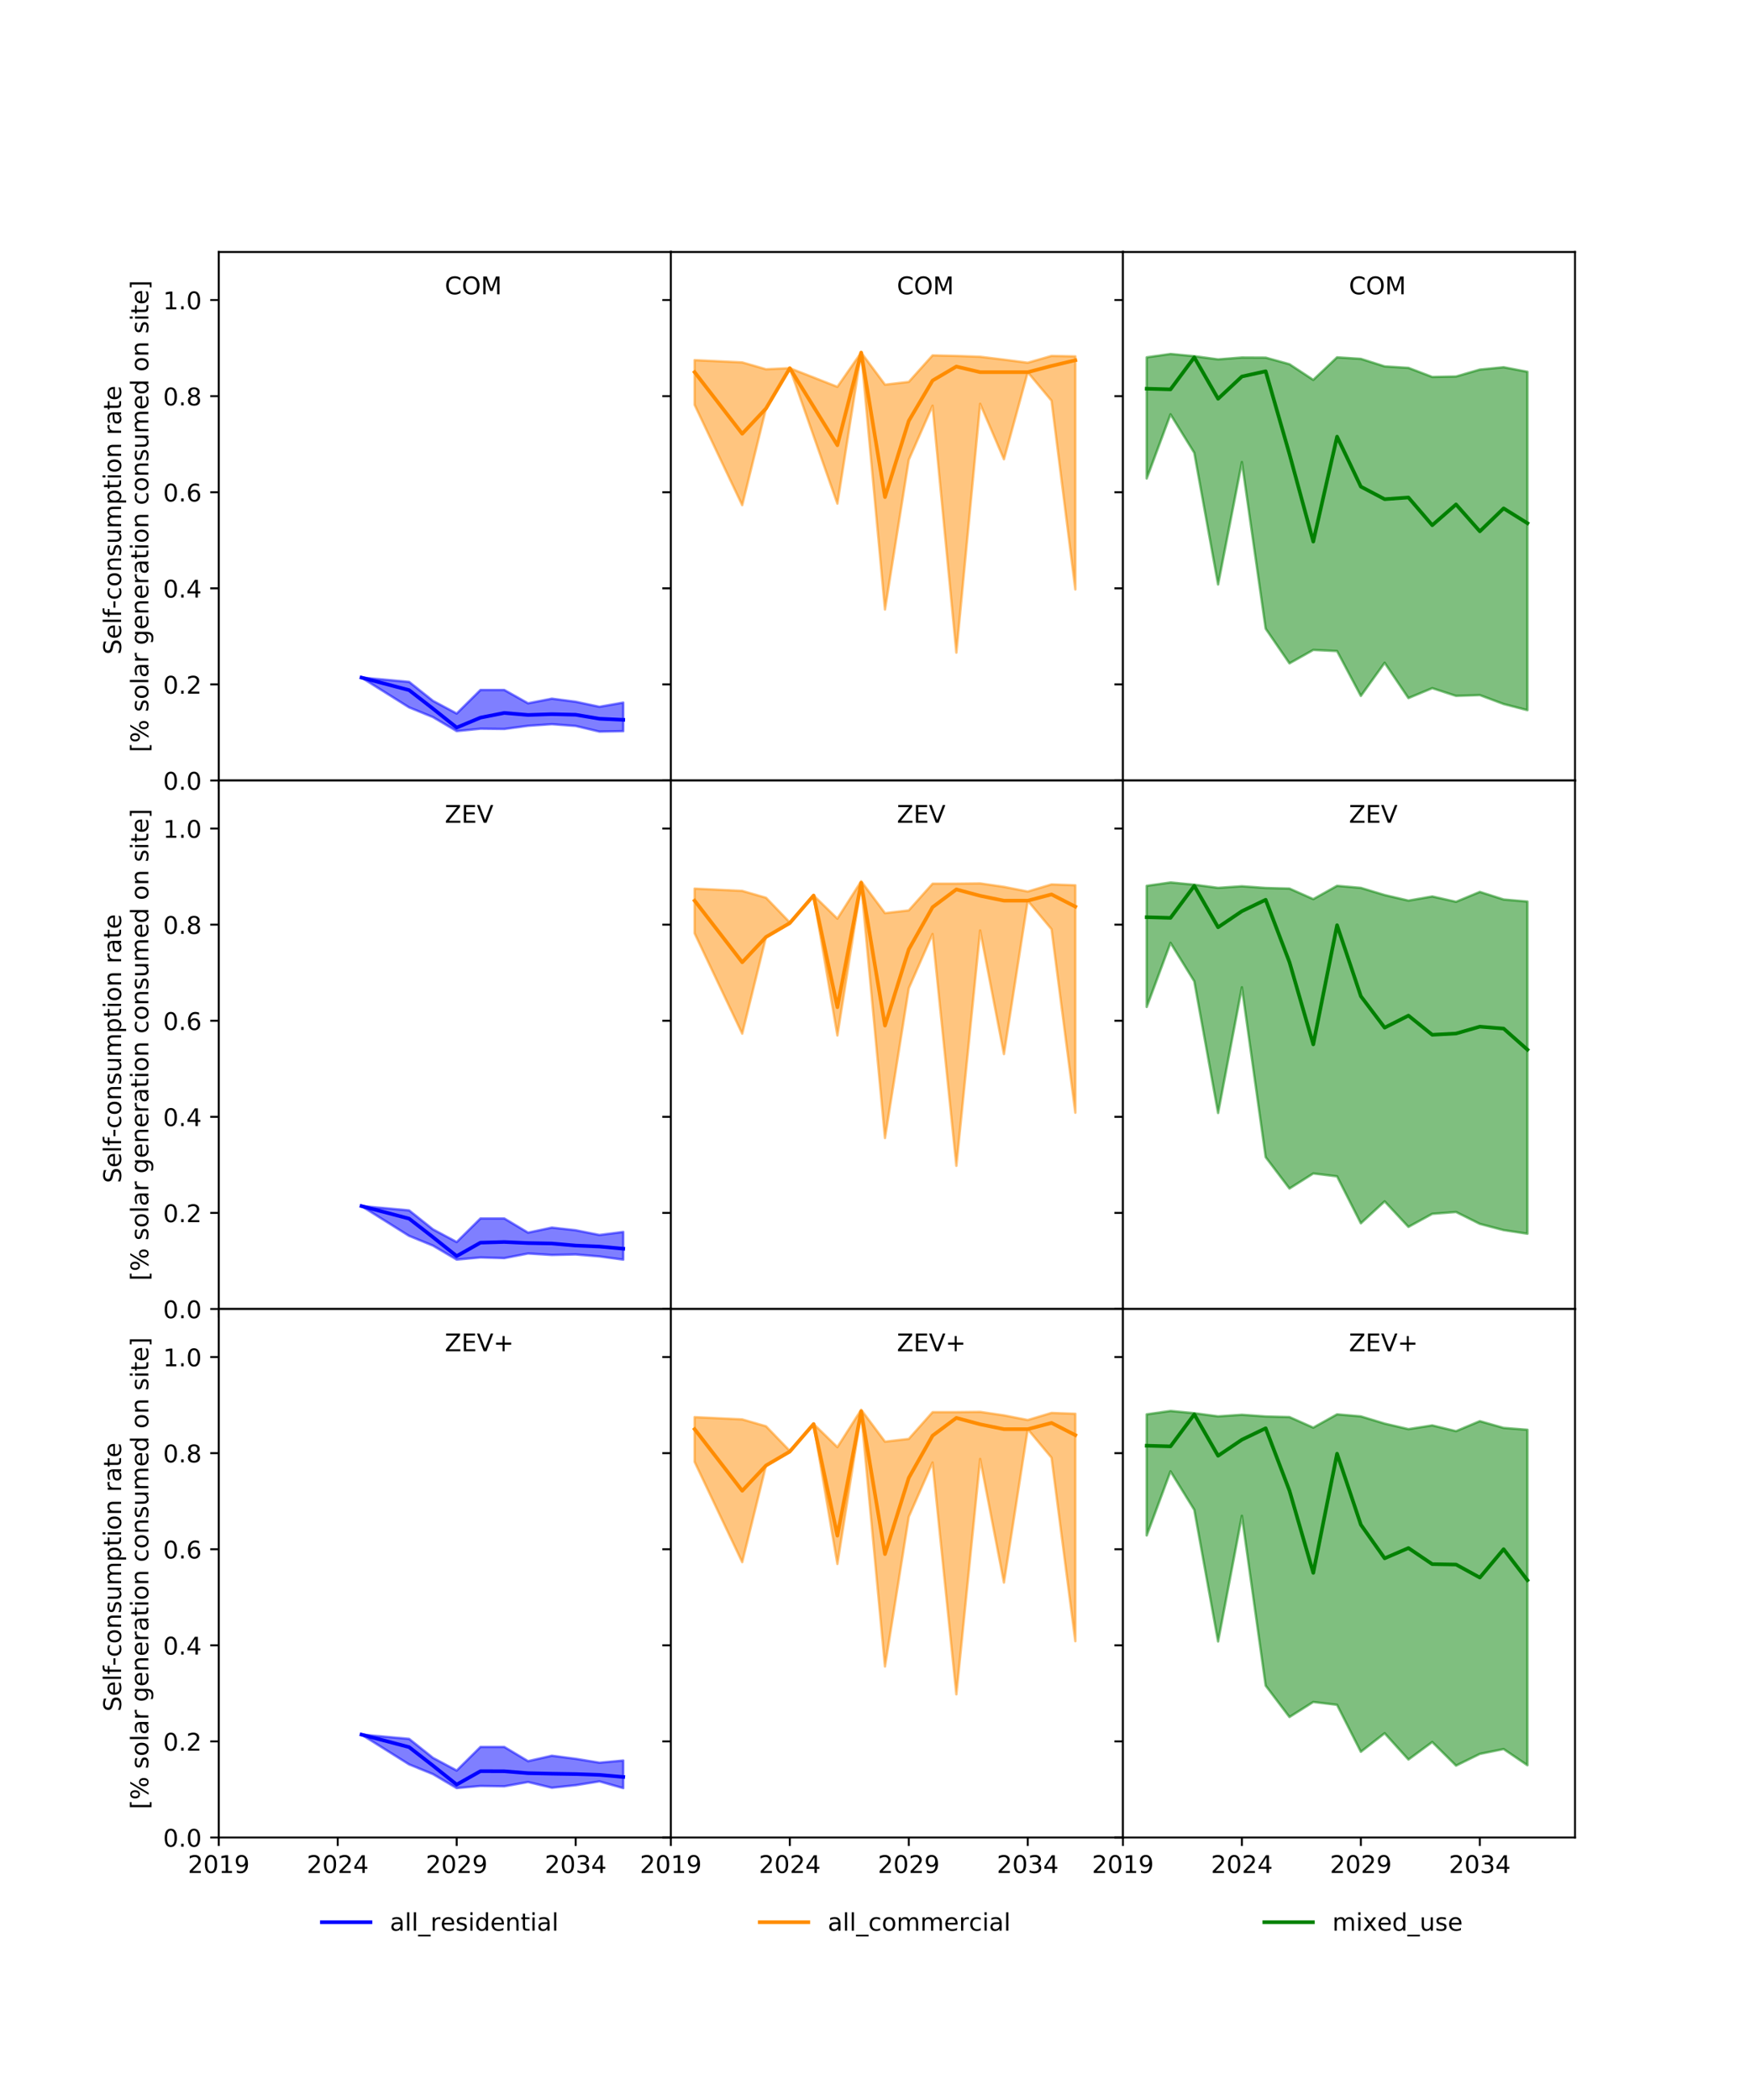<?xml version="1.0" encoding="utf-8" standalone="no"?>
<!DOCTYPE svg PUBLIC "-//W3C//DTD SVG 1.1//EN"
  "http://www.w3.org/Graphics/SVG/1.1/DTD/svg11.dtd">
<!-- Created with matplotlib (https://matplotlib.org/) -->
<svg height="864pt" version="1.1" viewBox="0 0 720 864" width="720pt" xmlns="http://www.w3.org/2000/svg" xmlns:xlink="http://www.w3.org/1999/xlink">
 <defs>
  <style type="text/css">
*{stroke-linecap:butt;stroke-linejoin:round;}
  </style>
 </defs>
 <g id="figure_1">
  <g id="patch_1">
   <path d="M 0 864 
L 720 864 
L 720 0 
L 0 0 
z
" style="fill:#ffffff;"/>
  </g>
  <g id="axes_1">
   <g id="patch_2">
    <path d="M 90 321.12 
L 276 321.12 
L 276 103.68 
L 90 103.68 
z
" style="fill:#ffffff;"/>
   </g>
   <g id="PolyCollection_1">
    <defs>
     <path d="M 148.737 -585.219 
L 148.737 -585.219 
L 168.316 -572.962 
L 178.105 -568.971 
L 187.895 -563.204 
L 197.684 -564.176 
L 207.474 -564.067 
L 217.263 -565.386 
L 227.053 -566.043 
L 236.842 -565.32 
L 246.632 -563.001 
L 256.421 -563.178 
L 256.421 -574.919 
L 256.421 -574.919 
L 246.632 -573.2 
L 236.842 -575.278 
L 227.053 -576.541 
L 217.263 -574.632 
L 207.474 -580.124 
L 197.684 -580.124 
L 187.895 -570.421 
L 178.105 -575.66 
L 168.316 -583.449 
L 148.737 -585.219 
z
" id="mf25836a079" style="stroke:#0000ff;stroke-opacity:0.5;"/>
    </defs>
    <g clip-path="url(#p19d0dbaaac)">
     <use style="fill:#0000ff;fill-opacity:0.5;stroke:#0000ff;stroke-opacity:0.5;" x="0" xlink:href="#mf25836a079" y="864"/>
    </g>
   </g>
   <g id="matplotlib.axis_1">
    <g id="xtick_1">
     <g id="line2d_1">
      <defs>
       <path d="M 0 0 
L 0 3.5 
" id="m488a0cdb0e" style="stroke:#000000;stroke-width:0.8;"/>
      </defs>
      <g>
       <use style="stroke:#000000;stroke-width:0.8;" x="90" xlink:href="#m488a0cdb0e" y="321.12"/>
      </g>
     </g>
    </g>
    <g id="xtick_2">
     <g id="line2d_2">
      <g>
       <use style="stroke:#000000;stroke-width:0.8;" x="138.947" xlink:href="#m488a0cdb0e" y="321.12"/>
      </g>
     </g>
    </g>
    <g id="xtick_3">
     <g id="line2d_3">
      <g>
       <use style="stroke:#000000;stroke-width:0.8;" x="187.895" xlink:href="#m488a0cdb0e" y="321.12"/>
      </g>
     </g>
    </g>
    <g id="xtick_4">
     <g id="line2d_4">
      <g>
       <use style="stroke:#000000;stroke-width:0.8;" x="236.842" xlink:href="#m488a0cdb0e" y="321.12"/>
      </g>
     </g>
    </g>
   </g>
   <g id="matplotlib.axis_2">
    <g id="ytick_1">
     <g id="line2d_5">
      <defs>
       <path d="M 0 0 
L -3.5 0 
" id="m5bba010faa" style="stroke:#000000;stroke-width:0.8;"/>
      </defs>
      <g>
       <use style="stroke:#000000;stroke-width:0.8;" x="90" xlink:href="#m5bba010faa" y="321.12"/>
      </g>
     </g>
     <g id="text_1">
      <!-- 0.0 -->
      <defs>
       <path d="M 31.781 66.406 
Q 24.172 66.406 20.328 58.906 
Q 16.5 51.422 16.5 36.375 
Q 16.5 21.391 20.328 13.891 
Q 24.172 6.391 31.781 6.391 
Q 39.453 6.391 43.281 13.891 
Q 47.125 21.391 47.125 36.375 
Q 47.125 51.422 43.281 58.906 
Q 39.453 66.406 31.781 66.406 
z
M 31.781 74.219 
Q 44.047 74.219 50.516 64.516 
Q 56.984 54.828 56.984 36.375 
Q 56.984 17.969 50.516 8.266 
Q 44.047 -1.422 31.781 -1.422 
Q 19.531 -1.422 13.062 8.266 
Q 6.594 17.969 6.594 36.375 
Q 6.594 54.828 13.062 64.516 
Q 19.531 74.219 31.781 74.219 
z
" id="DejaVuSans-48"/>
       <path d="M 10.688 12.406 
L 21 12.406 
L 21 0 
L 10.688 0 
z
" id="DejaVuSans-46"/>
      </defs>
      <g transform="translate(67.097 324.919)scale(0.1 -0.1)">
       <use xlink:href="#DejaVuSans-48"/>
       <use x="63.623" xlink:href="#DejaVuSans-46"/>
       <use x="95.41" xlink:href="#DejaVuSans-48"/>
      </g>
     </g>
    </g>
    <g id="ytick_2">
     <g id="line2d_6">
      <g>
       <use style="stroke:#000000;stroke-width:0.8;" x="90" xlink:href="#m5bba010faa" y="281.585"/>
      </g>
     </g>
     <g id="text_2">
      <!-- 0.2 -->
      <defs>
       <path d="M 19.188 8.297 
L 53.609 8.297 
L 53.609 0 
L 7.328 0 
L 7.328 8.297 
Q 12.938 14.109 22.625 23.891 
Q 32.328 33.688 34.812 36.531 
Q 39.547 41.844 41.422 45.531 
Q 43.312 49.219 43.312 52.781 
Q 43.312 58.594 39.234 62.25 
Q 35.156 65.922 28.609 65.922 
Q 23.969 65.922 18.812 64.312 
Q 13.672 62.703 7.812 59.422 
L 7.812 69.391 
Q 13.766 71.781 18.938 73 
Q 24.125 74.219 28.422 74.219 
Q 39.75 74.219 46.484 68.547 
Q 53.219 62.891 53.219 53.422 
Q 53.219 48.922 51.531 44.891 
Q 49.859 40.875 45.406 35.406 
Q 44.188 33.984 37.641 27.219 
Q 31.109 20.453 19.188 8.297 
z
" id="DejaVuSans-50"/>
      </defs>
      <g transform="translate(67.097 285.385)scale(0.1 -0.1)">
       <use xlink:href="#DejaVuSans-48"/>
       <use x="63.623" xlink:href="#DejaVuSans-46"/>
       <use x="95.41" xlink:href="#DejaVuSans-50"/>
      </g>
     </g>
    </g>
    <g id="ytick_3">
     <g id="line2d_7">
      <g>
       <use style="stroke:#000000;stroke-width:0.8;" x="90" xlink:href="#m5bba010faa" y="242.051"/>
      </g>
     </g>
     <g id="text_3">
      <!-- 0.4 -->
      <defs>
       <path d="M 37.797 64.312 
L 12.891 25.391 
L 37.797 25.391 
z
M 35.203 72.906 
L 47.609 72.906 
L 47.609 25.391 
L 58.016 25.391 
L 58.016 17.188 
L 47.609 17.188 
L 47.609 0 
L 37.797 0 
L 37.797 17.188 
L 4.891 17.188 
L 4.891 26.703 
z
" id="DejaVuSans-52"/>
      </defs>
      <g transform="translate(67.097 245.85)scale(0.1 -0.1)">
       <use xlink:href="#DejaVuSans-48"/>
       <use x="63.623" xlink:href="#DejaVuSans-46"/>
       <use x="95.41" xlink:href="#DejaVuSans-52"/>
      </g>
     </g>
    </g>
    <g id="ytick_4">
     <g id="line2d_8">
      <g>
       <use style="stroke:#000000;stroke-width:0.8;" x="90" xlink:href="#m5bba010faa" y="202.516"/>
      </g>
     </g>
     <g id="text_4">
      <!-- 0.6 -->
      <defs>
       <path d="M 33.016 40.375 
Q 26.375 40.375 22.484 35.828 
Q 18.609 31.297 18.609 23.391 
Q 18.609 15.531 22.484 10.953 
Q 26.375 6.391 33.016 6.391 
Q 39.656 6.391 43.531 10.953 
Q 47.406 15.531 47.406 23.391 
Q 47.406 31.297 43.531 35.828 
Q 39.656 40.375 33.016 40.375 
z
M 52.594 71.297 
L 52.594 62.312 
Q 48.875 64.062 45.094 64.984 
Q 41.312 65.922 37.594 65.922 
Q 27.828 65.922 22.672 59.328 
Q 17.531 52.734 16.797 39.406 
Q 19.672 43.656 24.016 45.922 
Q 28.375 48.188 33.594 48.188 
Q 44.578 48.188 50.953 41.516 
Q 57.328 34.859 57.328 23.391 
Q 57.328 12.156 50.688 5.359 
Q 44.047 -1.422 33.016 -1.422 
Q 20.359 -1.422 13.672 8.266 
Q 6.984 17.969 6.984 36.375 
Q 6.984 53.656 15.188 63.938 
Q 23.391 74.219 37.203 74.219 
Q 40.922 74.219 44.703 73.484 
Q 48.484 72.75 52.594 71.297 
z
" id="DejaVuSans-54"/>
      </defs>
      <g transform="translate(67.097 206.316)scale(0.1 -0.1)">
       <use xlink:href="#DejaVuSans-48"/>
       <use x="63.623" xlink:href="#DejaVuSans-46"/>
       <use x="95.41" xlink:href="#DejaVuSans-54"/>
      </g>
     </g>
    </g>
    <g id="ytick_5">
     <g id="line2d_9">
      <g>
       <use style="stroke:#000000;stroke-width:0.8;" x="90" xlink:href="#m5bba010faa" y="162.982"/>
      </g>
     </g>
     <g id="text_5">
      <!-- 0.8 -->
      <defs>
       <path d="M 31.781 34.625 
Q 24.75 34.625 20.719 30.859 
Q 16.703 27.094 16.703 20.516 
Q 16.703 13.922 20.719 10.156 
Q 24.75 6.391 31.781 6.391 
Q 38.812 6.391 42.859 10.172 
Q 46.922 13.969 46.922 20.516 
Q 46.922 27.094 42.891 30.859 
Q 38.875 34.625 31.781 34.625 
z
M 21.922 38.812 
Q 15.578 40.375 12.031 44.719 
Q 8.5 49.078 8.5 55.328 
Q 8.5 64.062 14.719 69.141 
Q 20.953 74.219 31.781 74.219 
Q 42.672 74.219 48.875 69.141 
Q 55.078 64.062 55.078 55.328 
Q 55.078 49.078 51.531 44.719 
Q 48 40.375 41.703 38.812 
Q 48.828 37.156 52.797 32.312 
Q 56.781 27.484 56.781 20.516 
Q 56.781 9.906 50.312 4.234 
Q 43.844 -1.422 31.781 -1.422 
Q 19.734 -1.422 13.25 4.234 
Q 6.781 9.906 6.781 20.516 
Q 6.781 27.484 10.781 32.312 
Q 14.797 37.156 21.922 38.812 
z
M 18.312 54.391 
Q 18.312 48.734 21.844 45.562 
Q 25.391 42.391 31.781 42.391 
Q 38.141 42.391 41.719 45.562 
Q 45.312 48.734 45.312 54.391 
Q 45.312 60.062 41.719 63.234 
Q 38.141 66.406 31.781 66.406 
Q 25.391 66.406 21.844 63.234 
Q 18.312 60.062 18.312 54.391 
z
" id="DejaVuSans-56"/>
      </defs>
      <g transform="translate(67.097 166.781)scale(0.1 -0.1)">
       <use xlink:href="#DejaVuSans-48"/>
       <use x="63.623" xlink:href="#DejaVuSans-46"/>
       <use x="95.41" xlink:href="#DejaVuSans-56"/>
      </g>
     </g>
    </g>
    <g id="ytick_6">
     <g id="line2d_10">
      <g>
       <use style="stroke:#000000;stroke-width:0.8;" x="90" xlink:href="#m5bba010faa" y="123.447"/>
      </g>
     </g>
     <g id="text_6">
      <!-- 1.0 -->
      <defs>
       <path d="M 12.406 8.297 
L 28.516 8.297 
L 28.516 63.922 
L 10.984 60.406 
L 10.984 69.391 
L 28.422 72.906 
L 38.281 72.906 
L 38.281 8.297 
L 54.391 8.297 
L 54.391 0 
L 12.406 0 
z
" id="DejaVuSans-49"/>
      </defs>
      <g transform="translate(67.097 127.246)scale(0.1 -0.1)">
       <use xlink:href="#DejaVuSans-49"/>
       <use x="63.623" xlink:href="#DejaVuSans-46"/>
       <use x="95.41" xlink:href="#DejaVuSans-48"/>
      </g>
     </g>
    </g>
    <g id="text_7">
     <!-- Self-consumption rate  -->
     <defs>
      <path d="M 53.516 70.516 
L 53.516 60.891 
Q 47.906 63.578 42.922 64.891 
Q 37.938 66.219 33.297 66.219 
Q 25.25 66.219 20.875 63.094 
Q 16.5 59.969 16.5 54.203 
Q 16.5 49.359 19.406 46.891 
Q 22.312 44.438 30.422 42.922 
L 36.375 41.703 
Q 47.406 39.594 52.656 34.297 
Q 57.906 29 57.906 20.125 
Q 57.906 9.516 50.797 4.047 
Q 43.703 -1.422 29.984 -1.422 
Q 24.812 -1.422 18.969 -0.25 
Q 13.141 0.922 6.891 3.219 
L 6.891 13.375 
Q 12.891 10.016 18.656 8.297 
Q 24.422 6.594 29.984 6.594 
Q 38.422 6.594 43.016 9.906 
Q 47.609 13.234 47.609 19.391 
Q 47.609 24.75 44.312 27.781 
Q 41.016 30.812 33.5 32.328 
L 27.484 33.5 
Q 16.453 35.688 11.516 40.375 
Q 6.594 45.062 6.594 53.422 
Q 6.594 63.094 13.406 68.656 
Q 20.219 74.219 32.172 74.219 
Q 37.312 74.219 42.625 73.281 
Q 47.953 72.359 53.516 70.516 
z
" id="DejaVuSans-83"/>
      <path d="M 56.203 29.594 
L 56.203 25.203 
L 14.891 25.203 
Q 15.484 15.922 20.484 11.062 
Q 25.484 6.203 34.422 6.203 
Q 39.594 6.203 44.453 7.469 
Q 49.312 8.734 54.109 11.281 
L 54.109 2.781 
Q 49.266 0.734 44.188 -0.344 
Q 39.109 -1.422 33.891 -1.422 
Q 20.797 -1.422 13.156 6.188 
Q 5.516 13.812 5.516 26.812 
Q 5.516 40.234 12.766 48.109 
Q 20.016 56 32.328 56 
Q 43.359 56 49.781 48.891 
Q 56.203 41.797 56.203 29.594 
z
M 47.219 32.234 
Q 47.125 39.594 43.094 43.984 
Q 39.062 48.391 32.422 48.391 
Q 24.906 48.391 20.391 44.141 
Q 15.875 39.891 15.188 32.172 
z
" id="DejaVuSans-101"/>
      <path d="M 9.422 75.984 
L 18.406 75.984 
L 18.406 0 
L 9.422 0 
z
" id="DejaVuSans-108"/>
      <path d="M 37.109 75.984 
L 37.109 68.5 
L 28.516 68.5 
Q 23.688 68.5 21.797 66.547 
Q 19.922 64.594 19.922 59.516 
L 19.922 54.688 
L 34.719 54.688 
L 34.719 47.703 
L 19.922 47.703 
L 19.922 0 
L 10.891 0 
L 10.891 47.703 
L 2.297 47.703 
L 2.297 54.688 
L 10.891 54.688 
L 10.891 58.5 
Q 10.891 67.625 15.141 71.797 
Q 19.391 75.984 28.609 75.984 
z
" id="DejaVuSans-102"/>
      <path d="M 4.891 31.391 
L 31.203 31.391 
L 31.203 23.391 
L 4.891 23.391 
z
" id="DejaVuSans-45"/>
      <path d="M 48.781 52.594 
L 48.781 44.188 
Q 44.969 46.297 41.141 47.344 
Q 37.312 48.391 33.406 48.391 
Q 24.656 48.391 19.812 42.844 
Q 14.984 37.312 14.984 27.297 
Q 14.984 17.281 19.812 11.734 
Q 24.656 6.203 33.406 6.203 
Q 37.312 6.203 41.141 7.25 
Q 44.969 8.297 48.781 10.406 
L 48.781 2.094 
Q 45.016 0.344 40.984 -0.531 
Q 36.969 -1.422 32.422 -1.422 
Q 20.062 -1.422 12.781 6.344 
Q 5.516 14.109 5.516 27.297 
Q 5.516 40.672 12.859 48.328 
Q 20.219 56 33.016 56 
Q 37.156 56 41.109 55.141 
Q 45.062 54.297 48.781 52.594 
z
" id="DejaVuSans-99"/>
      <path d="M 30.609 48.391 
Q 23.391 48.391 19.188 42.75 
Q 14.984 37.109 14.984 27.297 
Q 14.984 17.484 19.156 11.844 
Q 23.344 6.203 30.609 6.203 
Q 37.797 6.203 41.984 11.859 
Q 46.188 17.531 46.188 27.297 
Q 46.188 37.016 41.984 42.703 
Q 37.797 48.391 30.609 48.391 
z
M 30.609 56 
Q 42.328 56 49.016 48.375 
Q 55.719 40.766 55.719 27.297 
Q 55.719 13.875 49.016 6.219 
Q 42.328 -1.422 30.609 -1.422 
Q 18.844 -1.422 12.172 6.219 
Q 5.516 13.875 5.516 27.297 
Q 5.516 40.766 12.172 48.375 
Q 18.844 56 30.609 56 
z
" id="DejaVuSans-111"/>
      <path d="M 54.891 33.016 
L 54.891 0 
L 45.906 0 
L 45.906 32.719 
Q 45.906 40.484 42.875 44.328 
Q 39.844 48.188 33.797 48.188 
Q 26.516 48.188 22.312 43.547 
Q 18.109 38.922 18.109 30.906 
L 18.109 0 
L 9.078 0 
L 9.078 54.688 
L 18.109 54.688 
L 18.109 46.188 
Q 21.344 51.125 25.703 53.562 
Q 30.078 56 35.797 56 
Q 45.219 56 50.047 50.172 
Q 54.891 44.344 54.891 33.016 
z
" id="DejaVuSans-110"/>
      <path d="M 44.281 53.078 
L 44.281 44.578 
Q 40.484 46.531 36.375 47.5 
Q 32.281 48.484 27.875 48.484 
Q 21.188 48.484 17.844 46.438 
Q 14.5 44.391 14.5 40.281 
Q 14.5 37.156 16.891 35.375 
Q 19.281 33.594 26.516 31.984 
L 29.594 31.297 
Q 39.156 29.25 43.188 25.516 
Q 47.219 21.781 47.219 15.094 
Q 47.219 7.469 41.188 3.016 
Q 35.156 -1.422 24.609 -1.422 
Q 20.219 -1.422 15.453 -0.562 
Q 10.688 0.297 5.422 2 
L 5.422 11.281 
Q 10.406 8.688 15.234 7.391 
Q 20.062 6.109 24.812 6.109 
Q 31.156 6.109 34.562 8.281 
Q 37.984 10.453 37.984 14.406 
Q 37.984 18.062 35.516 20.016 
Q 33.062 21.969 24.703 23.781 
L 21.578 24.516 
Q 13.234 26.266 9.516 29.906 
Q 5.812 33.547 5.812 39.891 
Q 5.812 47.609 11.281 51.797 
Q 16.75 56 26.812 56 
Q 31.781 56 36.172 55.266 
Q 40.578 54.547 44.281 53.078 
z
" id="DejaVuSans-115"/>
      <path d="M 8.5 21.578 
L 8.5 54.688 
L 17.484 54.688 
L 17.484 21.922 
Q 17.484 14.156 20.5 10.266 
Q 23.531 6.391 29.594 6.391 
Q 36.859 6.391 41.078 11.031 
Q 45.312 15.672 45.312 23.688 
L 45.312 54.688 
L 54.297 54.688 
L 54.297 0 
L 45.312 0 
L 45.312 8.406 
Q 42.047 3.422 37.719 1 
Q 33.406 -1.422 27.688 -1.422 
Q 18.266 -1.422 13.375 4.438 
Q 8.5 10.297 8.5 21.578 
z
M 31.109 56 
z
" id="DejaVuSans-117"/>
      <path d="M 52 44.188 
Q 55.375 50.25 60.062 53.125 
Q 64.75 56 71.094 56 
Q 79.641 56 84.281 50.016 
Q 88.922 44.047 88.922 33.016 
L 88.922 0 
L 79.891 0 
L 79.891 32.719 
Q 79.891 40.578 77.094 44.375 
Q 74.312 48.188 68.609 48.188 
Q 61.625 48.188 57.562 43.547 
Q 53.516 38.922 53.516 30.906 
L 53.516 0 
L 44.484 0 
L 44.484 32.719 
Q 44.484 40.625 41.703 44.406 
Q 38.922 48.188 33.109 48.188 
Q 26.219 48.188 22.156 43.531 
Q 18.109 38.875 18.109 30.906 
L 18.109 0 
L 9.078 0 
L 9.078 54.688 
L 18.109 54.688 
L 18.109 46.188 
Q 21.188 51.219 25.484 53.609 
Q 29.781 56 35.688 56 
Q 41.656 56 45.828 52.969 
Q 50 49.953 52 44.188 
z
" id="DejaVuSans-109"/>
      <path d="M 18.109 8.203 
L 18.109 -20.797 
L 9.078 -20.797 
L 9.078 54.688 
L 18.109 54.688 
L 18.109 46.391 
Q 20.953 51.266 25.266 53.625 
Q 29.594 56 35.594 56 
Q 45.562 56 51.781 48.094 
Q 58.016 40.188 58.016 27.297 
Q 58.016 14.406 51.781 6.484 
Q 45.562 -1.422 35.594 -1.422 
Q 29.594 -1.422 25.266 0.953 
Q 20.953 3.328 18.109 8.203 
z
M 48.688 27.297 
Q 48.688 37.203 44.609 42.844 
Q 40.531 48.484 33.406 48.484 
Q 26.266 48.484 22.188 42.844 
Q 18.109 37.203 18.109 27.297 
Q 18.109 17.391 22.188 11.75 
Q 26.266 6.109 33.406 6.109 
Q 40.531 6.109 44.609 11.75 
Q 48.688 17.391 48.688 27.297 
z
" id="DejaVuSans-112"/>
      <path d="M 18.312 70.219 
L 18.312 54.688 
L 36.812 54.688 
L 36.812 47.703 
L 18.312 47.703 
L 18.312 18.016 
Q 18.312 11.328 20.141 9.422 
Q 21.969 7.516 27.594 7.516 
L 36.812 7.516 
L 36.812 0 
L 27.594 0 
Q 17.188 0 13.234 3.875 
Q 9.281 7.766 9.281 18.016 
L 9.281 47.703 
L 2.688 47.703 
L 2.688 54.688 
L 9.281 54.688 
L 9.281 70.219 
z
" id="DejaVuSans-116"/>
      <path d="M 9.422 54.688 
L 18.406 54.688 
L 18.406 0 
L 9.422 0 
z
M 9.422 75.984 
L 18.406 75.984 
L 18.406 64.594 
L 9.422 64.594 
z
" id="DejaVuSans-105"/>
      <path id="DejaVuSans-32"/>
      <path d="M 41.109 46.297 
Q 39.594 47.172 37.812 47.578 
Q 36.031 48 33.891 48 
Q 26.266 48 22.188 43.047 
Q 18.109 38.094 18.109 28.812 
L 18.109 0 
L 9.078 0 
L 9.078 54.688 
L 18.109 54.688 
L 18.109 46.188 
Q 20.953 51.172 25.484 53.578 
Q 30.031 56 36.531 56 
Q 37.453 56 38.578 55.875 
Q 39.703 55.766 41.062 55.516 
z
" id="DejaVuSans-114"/>
      <path d="M 34.281 27.484 
Q 23.391 27.484 19.188 25 
Q 14.984 22.516 14.984 16.5 
Q 14.984 11.719 18.141 8.906 
Q 21.297 6.109 26.703 6.109 
Q 34.188 6.109 38.703 11.406 
Q 43.219 16.703 43.219 25.484 
L 43.219 27.484 
z
M 52.203 31.203 
L 52.203 0 
L 43.219 0 
L 43.219 8.297 
Q 40.141 3.328 35.547 0.953 
Q 30.953 -1.422 24.312 -1.422 
Q 15.922 -1.422 10.953 3.297 
Q 6 8.016 6 15.922 
Q 6 25.141 12.172 29.828 
Q 18.359 34.516 30.609 34.516 
L 43.219 34.516 
L 43.219 35.406 
Q 43.219 41.609 39.141 45 
Q 35.062 48.391 27.688 48.391 
Q 23 48.391 18.547 47.266 
Q 14.109 46.141 10.016 43.891 
L 10.016 52.203 
Q 14.938 54.109 19.578 55.047 
Q 24.219 56 28.609 56 
Q 40.484 56 46.344 49.844 
Q 52.203 43.703 52.203 31.203 
z
" id="DejaVuSans-97"/>
     </defs>
     <g transform="translate(49.819 269.307)rotate(-90)scale(0.1 -0.1)">
      <use xlink:href="#DejaVuSans-83"/>
      <use x="63.477" xlink:href="#DejaVuSans-101"/>
      <use x="125" xlink:href="#DejaVuSans-108"/>
      <use x="152.783" xlink:href="#DejaVuSans-102"/>
      <use x="187.91" xlink:href="#DejaVuSans-45"/>
      <use x="223.994" xlink:href="#DejaVuSans-99"/>
      <use x="278.975" xlink:href="#DejaVuSans-111"/>
      <use x="340.156" xlink:href="#DejaVuSans-110"/>
      <use x="403.535" xlink:href="#DejaVuSans-115"/>
      <use x="455.635" xlink:href="#DejaVuSans-117"/>
      <use x="519.014" xlink:href="#DejaVuSans-109"/>
      <use x="616.426" xlink:href="#DejaVuSans-112"/>
      <use x="679.902" xlink:href="#DejaVuSans-116"/>
      <use x="719.111" xlink:href="#DejaVuSans-105"/>
      <use x="746.895" xlink:href="#DejaVuSans-111"/>
      <use x="808.076" xlink:href="#DejaVuSans-110"/>
      <use x="871.455" xlink:href="#DejaVuSans-32"/>
      <use x="903.242" xlink:href="#DejaVuSans-114"/>
      <use x="944.355" xlink:href="#DejaVuSans-97"/>
      <use x="1005.635" xlink:href="#DejaVuSans-116"/>
      <use x="1044.844" xlink:href="#DejaVuSans-101"/>
      <use x="1106.367" xlink:href="#DejaVuSans-32"/>
     </g>
     <!-- [% solar generation consumed on site] -->
     <defs>
      <path d="M 8.594 75.984 
L 29.297 75.984 
L 29.297 69 
L 17.578 69 
L 17.578 -6.203 
L 29.297 -6.203 
L 29.297 -13.188 
L 8.594 -13.188 
z
" id="DejaVuSans-91"/>
      <path d="M 72.703 32.078 
Q 68.453 32.078 66.031 28.469 
Q 63.625 24.859 63.625 18.406 
Q 63.625 12.062 66.031 8.422 
Q 68.453 4.781 72.703 4.781 
Q 76.859 4.781 79.266 8.422 
Q 81.688 12.062 81.688 18.406 
Q 81.688 24.812 79.266 28.438 
Q 76.859 32.078 72.703 32.078 
z
M 72.703 38.281 
Q 80.422 38.281 84.953 32.906 
Q 89.5 27.547 89.5 18.406 
Q 89.5 9.281 84.938 3.922 
Q 80.375 -1.422 72.703 -1.422 
Q 64.891 -1.422 60.344 3.922 
Q 55.812 9.281 55.812 18.406 
Q 55.812 27.594 60.375 32.938 
Q 64.938 38.281 72.703 38.281 
z
M 22.312 68.016 
Q 18.109 68.016 15.688 64.375 
Q 13.281 60.75 13.281 54.391 
Q 13.281 47.953 15.672 44.328 
Q 18.062 40.719 22.312 40.719 
Q 26.562 40.719 28.969 44.328 
Q 31.391 47.953 31.391 54.391 
Q 31.391 60.688 28.953 64.344 
Q 26.516 68.016 22.312 68.016 
z
M 66.406 74.219 
L 74.219 74.219 
L 28.609 -1.422 
L 20.797 -1.422 
z
M 22.312 74.219 
Q 30.031 74.219 34.609 68.875 
Q 39.203 63.531 39.203 54.391 
Q 39.203 45.172 34.641 39.844 
Q 30.078 34.516 22.312 34.516 
Q 14.547 34.516 10.031 39.859 
Q 5.516 45.219 5.516 54.391 
Q 5.516 63.484 10.047 68.844 
Q 14.594 74.219 22.312 74.219 
z
" id="DejaVuSans-37"/>
      <path d="M 45.406 27.984 
Q 45.406 37.75 41.375 43.109 
Q 37.359 48.484 30.078 48.484 
Q 22.859 48.484 18.828 43.109 
Q 14.797 37.75 14.797 27.984 
Q 14.797 18.266 18.828 12.891 
Q 22.859 7.516 30.078 7.516 
Q 37.359 7.516 41.375 12.891 
Q 45.406 18.266 45.406 27.984 
z
M 54.391 6.781 
Q 54.391 -7.172 48.188 -13.984 
Q 42 -20.797 29.203 -20.797 
Q 24.469 -20.797 20.266 -20.094 
Q 16.062 -19.391 12.109 -17.922 
L 12.109 -9.188 
Q 16.062 -11.328 19.922 -12.344 
Q 23.781 -13.375 27.781 -13.375 
Q 36.625 -13.375 41.016 -8.766 
Q 45.406 -4.156 45.406 5.172 
L 45.406 9.625 
Q 42.625 4.781 38.281 2.391 
Q 33.938 0 27.875 0 
Q 17.828 0 11.672 7.656 
Q 5.516 15.328 5.516 27.984 
Q 5.516 40.672 11.672 48.328 
Q 17.828 56 27.875 56 
Q 33.938 56 38.281 53.609 
Q 42.625 51.219 45.406 46.391 
L 45.406 54.688 
L 54.391 54.688 
z
" id="DejaVuSans-103"/>
      <path d="M 45.406 46.391 
L 45.406 75.984 
L 54.391 75.984 
L 54.391 0 
L 45.406 0 
L 45.406 8.203 
Q 42.578 3.328 38.25 0.953 
Q 33.938 -1.422 27.875 -1.422 
Q 17.969 -1.422 11.734 6.484 
Q 5.516 14.406 5.516 27.297 
Q 5.516 40.188 11.734 48.094 
Q 17.969 56 27.875 56 
Q 33.938 56 38.25 53.625 
Q 42.578 51.266 45.406 46.391 
z
M 14.797 27.297 
Q 14.797 17.391 18.875 11.75 
Q 22.953 6.109 30.078 6.109 
Q 37.203 6.109 41.297 11.75 
Q 45.406 17.391 45.406 27.297 
Q 45.406 37.203 41.297 42.844 
Q 37.203 48.484 30.078 48.484 
Q 22.953 48.484 18.875 42.844 
Q 14.797 37.203 14.797 27.297 
z
" id="DejaVuSans-100"/>
      <path d="M 30.422 75.984 
L 30.422 -13.188 
L 9.719 -13.188 
L 9.719 -6.203 
L 21.391 -6.203 
L 21.391 69 
L 9.719 69 
L 9.719 75.984 
z
" id="DejaVuSans-93"/>
     </defs>
     <g transform="translate(61.017 309.494)rotate(-90)scale(0.1 -0.1)">
      <use xlink:href="#DejaVuSans-91"/>
      <use x="39.014" xlink:href="#DejaVuSans-37"/>
      <use x="134.033" xlink:href="#DejaVuSans-32"/>
      <use x="165.82" xlink:href="#DejaVuSans-115"/>
      <use x="217.92" xlink:href="#DejaVuSans-111"/>
      <use x="279.102" xlink:href="#DejaVuSans-108"/>
      <use x="306.885" xlink:href="#DejaVuSans-97"/>
      <use x="368.164" xlink:href="#DejaVuSans-114"/>
      <use x="409.277" xlink:href="#DejaVuSans-32"/>
      <use x="441.064" xlink:href="#DejaVuSans-103"/>
      <use x="504.541" xlink:href="#DejaVuSans-101"/>
      <use x="566.064" xlink:href="#DejaVuSans-110"/>
      <use x="629.443" xlink:href="#DejaVuSans-101"/>
      <use x="690.967" xlink:href="#DejaVuSans-114"/>
      <use x="732.08" xlink:href="#DejaVuSans-97"/>
      <use x="793.359" xlink:href="#DejaVuSans-116"/>
      <use x="832.568" xlink:href="#DejaVuSans-105"/>
      <use x="860.352" xlink:href="#DejaVuSans-111"/>
      <use x="921.533" xlink:href="#DejaVuSans-110"/>
      <use x="984.912" xlink:href="#DejaVuSans-32"/>
      <use x="1016.699" xlink:href="#DejaVuSans-99"/>
      <use x="1071.68" xlink:href="#DejaVuSans-111"/>
      <use x="1132.861" xlink:href="#DejaVuSans-110"/>
      <use x="1196.24" xlink:href="#DejaVuSans-115"/>
      <use x="1248.34" xlink:href="#DejaVuSans-117"/>
      <use x="1311.719" xlink:href="#DejaVuSans-109"/>
      <use x="1409.131" xlink:href="#DejaVuSans-101"/>
      <use x="1470.654" xlink:href="#DejaVuSans-100"/>
      <use x="1534.131" xlink:href="#DejaVuSans-32"/>
      <use x="1565.918" xlink:href="#DejaVuSans-111"/>
      <use x="1627.1" xlink:href="#DejaVuSans-110"/>
      <use x="1690.479" xlink:href="#DejaVuSans-32"/>
      <use x="1722.266" xlink:href="#DejaVuSans-115"/>
      <use x="1774.365" xlink:href="#DejaVuSans-105"/>
      <use x="1802.148" xlink:href="#DejaVuSans-116"/>
      <use x="1841.357" xlink:href="#DejaVuSans-101"/>
      <use x="1902.881" xlink:href="#DejaVuSans-93"/>
     </g>
    </g>
   </g>
   <g id="line2d_11">
    <path clip-path="url(#p19d0dbaaac)" d="M 148.737 278.781 
L 168.316 283.94 
L 178.105 291.54 
L 187.895 299.343 
L 197.684 295.256 
L 207.474 293.328 
L 217.263 294.158 
L 227.053 293.829 
L 236.842 294.064 
L 246.632 295.71 
L 256.421 296.148 
" style="fill:none;stroke:#0000ff;stroke-linecap:square;stroke-width:1.5;"/>
   </g>
   <g id="patch_3">
    <path d="M 90 321.12 
L 90 103.68 
" style="fill:none;stroke:#000000;stroke-linecap:square;stroke-linejoin:miter;stroke-width:0.8;"/>
   </g>
   <g id="patch_4">
    <path d="M 276 321.12 
L 276 103.68 
" style="fill:none;stroke:#000000;stroke-linecap:square;stroke-linejoin:miter;stroke-width:0.8;"/>
   </g>
   <g id="patch_5">
    <path d="M 90 321.12 
L 276 321.12 
" style="fill:none;stroke:#000000;stroke-linecap:square;stroke-linejoin:miter;stroke-width:0.8;"/>
   </g>
   <g id="patch_6">
    <path d="M 90 103.68 
L 276 103.68 
" style="fill:none;stroke:#000000;stroke-linecap:square;stroke-linejoin:miter;stroke-width:0.8;"/>
   </g>
   <g id="text_8">
    <!-- COM -->
    <defs>
     <path d="M 64.406 67.281 
L 64.406 56.891 
Q 59.422 61.531 53.781 63.812 
Q 48.141 66.109 41.797 66.109 
Q 29.297 66.109 22.656 58.469 
Q 16.016 50.828 16.016 36.375 
Q 16.016 21.969 22.656 14.328 
Q 29.297 6.688 41.797 6.688 
Q 48.141 6.688 53.781 8.984 
Q 59.422 11.281 64.406 15.922 
L 64.406 5.609 
Q 59.234 2.094 53.438 0.328 
Q 47.656 -1.422 41.219 -1.422 
Q 24.656 -1.422 15.125 8.703 
Q 5.609 18.844 5.609 36.375 
Q 5.609 53.953 15.125 64.078 
Q 24.656 74.219 41.219 74.219 
Q 47.75 74.219 53.531 72.484 
Q 59.328 70.75 64.406 67.281 
z
" id="DejaVuSans-67"/>
     <path d="M 39.406 66.219 
Q 28.656 66.219 22.328 58.203 
Q 16.016 50.203 16.016 36.375 
Q 16.016 22.609 22.328 14.594 
Q 28.656 6.594 39.406 6.594 
Q 50.141 6.594 56.422 14.594 
Q 62.703 22.609 62.703 36.375 
Q 62.703 50.203 56.422 58.203 
Q 50.141 66.219 39.406 66.219 
z
M 39.406 74.219 
Q 54.734 74.219 63.906 63.938 
Q 73.094 53.656 73.094 36.375 
Q 73.094 19.141 63.906 8.859 
Q 54.734 -1.422 39.406 -1.422 
Q 24.031 -1.422 14.812 8.828 
Q 5.609 19.094 5.609 36.375 
Q 5.609 53.656 14.812 63.938 
Q 24.031 74.219 39.406 74.219 
z
" id="DejaVuSans-79"/>
     <path d="M 9.812 72.906 
L 24.516 72.906 
L 43.109 23.297 
L 61.812 72.906 
L 76.516 72.906 
L 76.516 0 
L 66.891 0 
L 66.891 64.016 
L 48.094 14.016 
L 38.188 14.016 
L 19.391 64.016 
L 19.391 0 
L 9.812 0 
z
" id="DejaVuSans-77"/>
    </defs>
    <g transform="translate(183 121.075)scale(0.1 -0.1)">
     <use xlink:href="#DejaVuSans-67"/>
     <use x="69.824" xlink:href="#DejaVuSans-79"/>
     <use x="148.535" xlink:href="#DejaVuSans-77"/>
    </g>
   </g>
  </g>
  <g id="axes_2">
   <g id="patch_7">
    <path d="M 276 321.12 
L 462 321.12 
L 462 103.68 
L 276 103.68 
z
" style="fill:#ffffff;"/>
   </g>
   <g id="PolyCollection_2">
    <defs>
     <path d="M 285.789 -715.83 
L 285.789 -697.434 
L 305.368 -656.164 
L 315.158 -695.94 
L 324.947 -712.526 
L 344.526 -656.789 
L 354.316 -718.933 
L 364.105 -613.23 
L 373.895 -674.831 
L 383.684 -697.09 
L 393.474 -595.493 
L 403.263 -697.865 
L 413.053 -675.049 
L 422.842 -710.876 
L 432.632 -699.147 
L 442.421 -621.486 
L 442.421 -717.377 
L 442.421 -717.377 
L 432.632 -717.564 
L 422.842 -714.758 
L 413.053 -716.024 
L 403.263 -717.213 
L 393.474 -717.566 
L 383.684 -717.784 
L 373.895 -706.871 
L 364.105 -705.737 
L 354.316 -718.933 
L 344.526 -704.841 
L 324.947 -712.526 
L 315.158 -712.069 
L 305.368 -714.898 
L 285.789 -715.83 
z
" id="m2d02784471" style="stroke:#ff8c00;stroke-opacity:0.5;"/>
    </defs>
    <g clip-path="url(#p10dbdace72)">
     <use style="fill:#ff8c00;fill-opacity:0.5;stroke:#ff8c00;stroke-opacity:0.5;" x="0" xlink:href="#m2d02784471" y="864"/>
    </g>
   </g>
   <g id="matplotlib.axis_3">
    <g id="xtick_5">
     <g id="line2d_12">
      <g>
       <use style="stroke:#000000;stroke-width:0.8;" x="276" xlink:href="#m488a0cdb0e" y="321.12"/>
      </g>
     </g>
    </g>
    <g id="xtick_6">
     <g id="line2d_13">
      <g>
       <use style="stroke:#000000;stroke-width:0.8;" x="324.947" xlink:href="#m488a0cdb0e" y="321.12"/>
      </g>
     </g>
    </g>
    <g id="xtick_7">
     <g id="line2d_14">
      <g>
       <use style="stroke:#000000;stroke-width:0.8;" x="373.895" xlink:href="#m488a0cdb0e" y="321.12"/>
      </g>
     </g>
    </g>
    <g id="xtick_8">
     <g id="line2d_15">
      <g>
       <use style="stroke:#000000;stroke-width:0.8;" x="422.842" xlink:href="#m488a0cdb0e" y="321.12"/>
      </g>
     </g>
    </g>
   </g>
   <g id="matplotlib.axis_4">
    <g id="ytick_7">
     <g id="line2d_16">
      <g>
       <use style="stroke:#000000;stroke-width:0.8;" x="276" xlink:href="#m5bba010faa" y="321.12"/>
      </g>
     </g>
    </g>
    <g id="ytick_8">
     <g id="line2d_17">
      <g>
       <use style="stroke:#000000;stroke-width:0.8;" x="276" xlink:href="#m5bba010faa" y="281.585"/>
      </g>
     </g>
    </g>
    <g id="ytick_9">
     <g id="line2d_18">
      <g>
       <use style="stroke:#000000;stroke-width:0.8;" x="276" xlink:href="#m5bba010faa" y="242.051"/>
      </g>
     </g>
    </g>
    <g id="ytick_10">
     <g id="line2d_19">
      <g>
       <use style="stroke:#000000;stroke-width:0.8;" x="276" xlink:href="#m5bba010faa" y="202.516"/>
      </g>
     </g>
    </g>
    <g id="ytick_11">
     <g id="line2d_20">
      <g>
       <use style="stroke:#000000;stroke-width:0.8;" x="276" xlink:href="#m5bba010faa" y="162.982"/>
      </g>
     </g>
    </g>
    <g id="ytick_12">
     <g id="line2d_21">
      <g>
       <use style="stroke:#000000;stroke-width:0.8;" x="276" xlink:href="#m5bba010faa" y="123.447"/>
      </g>
     </g>
    </g>
   </g>
   <g id="line2d_22">
    <path clip-path="url(#p10dbdace72)" d="M 285.789 153.124 
L 305.368 178.469 
L 315.158 168.06 
L 324.947 151.474 
L 344.526 183.185 
L 354.316 145.067 
L 364.105 204.517 
L 373.895 173.149 
L 383.684 156.563 
L 393.474 150.806 
L 403.263 153.124 
L 413.053 153.124 
L 422.842 153.124 
L 432.632 150.55 
L 442.421 148.214 
" style="fill:none;stroke:#ff8c00;stroke-linecap:square;stroke-width:1.5;"/>
   </g>
   <g id="patch_8">
    <path d="M 276 321.12 
L 276 103.68 
" style="fill:none;stroke:#000000;stroke-linecap:square;stroke-linejoin:miter;stroke-width:0.8;"/>
   </g>
   <g id="patch_9">
    <path d="M 462 321.12 
L 462 103.68 
" style="fill:none;stroke:#000000;stroke-linecap:square;stroke-linejoin:miter;stroke-width:0.8;"/>
   </g>
   <g id="patch_10">
    <path d="M 276 321.12 
L 462 321.12 
" style="fill:none;stroke:#000000;stroke-linecap:square;stroke-linejoin:miter;stroke-width:0.8;"/>
   </g>
   <g id="patch_11">
    <path d="M 276 103.68 
L 462 103.68 
" style="fill:none;stroke:#000000;stroke-linecap:square;stroke-linejoin:miter;stroke-width:0.8;"/>
   </g>
   <g id="text_9">
    <!-- COM -->
    <g transform="translate(369 121.075)scale(0.1 -0.1)">
     <use xlink:href="#DejaVuSans-67"/>
     <use x="69.824" xlink:href="#DejaVuSans-79"/>
     <use x="148.535" xlink:href="#DejaVuSans-77"/>
    </g>
   </g>
  </g>
  <g id="axes_3">
   <g id="patch_12">
    <path d="M 462 321.12 
L 648 321.12 
L 648 103.68 
L 462 103.68 
z
" style="fill:#ffffff;"/>
   </g>
   <g id="PolyCollection_3">
    <defs>
     <path d="M 471.789 -716.976 
L 471.789 -667.147 
L 481.579 -693.53 
L 491.368 -677.697 
L 501.158 -623.534 
L 510.947 -673.887 
L 520.737 -605.359 
L 530.526 -591.087 
L 540.316 -596.605 
L 550.105 -596.135 
L 559.895 -577.688 
L 569.684 -591.309 
L 579.474 -576.79 
L 589.263 -580.87 
L 599.053 -577.694 
L 608.842 -578.017 
L 618.632 -574.35 
L 628.421 -571.822 
L 628.421 -711.026 
L 628.421 -711.026 
L 618.632 -712.903 
L 608.842 -711.938 
L 599.053 -709.095 
L 589.263 -708.905 
L 579.474 -712.637 
L 569.684 -713.246 
L 559.895 -716.356 
L 550.105 -716.976 
L 540.316 -707.698 
L 530.526 -714.143 
L 520.737 -716.856 
L 510.947 -716.904 
L 501.158 -716.142 
L 491.368 -717.443 
L 481.579 -718.368 
L 471.789 -716.976 
z
" id="mecaa18f82b" style="stroke:#008000;stroke-opacity:0.5;"/>
    </defs>
    <g clip-path="url(#p9775da5efe)">
     <use style="fill:#008000;fill-opacity:0.5;stroke:#008000;stroke-opacity:0.5;" x="0" xlink:href="#mecaa18f82b" y="864"/>
    </g>
   </g>
   <g id="matplotlib.axis_5">
    <g id="xtick_9">
     <g id="line2d_23">
      <g>
       <use style="stroke:#000000;stroke-width:0.8;" x="462" xlink:href="#m488a0cdb0e" y="321.12"/>
      </g>
     </g>
    </g>
    <g id="xtick_10">
     <g id="line2d_24">
      <g>
       <use style="stroke:#000000;stroke-width:0.8;" x="510.947" xlink:href="#m488a0cdb0e" y="321.12"/>
      </g>
     </g>
    </g>
    <g id="xtick_11">
     <g id="line2d_25">
      <g>
       <use style="stroke:#000000;stroke-width:0.8;" x="559.895" xlink:href="#m488a0cdb0e" y="321.12"/>
      </g>
     </g>
    </g>
    <g id="xtick_12">
     <g id="line2d_26">
      <g>
       <use style="stroke:#000000;stroke-width:0.8;" x="608.842" xlink:href="#m488a0cdb0e" y="321.12"/>
      </g>
     </g>
    </g>
   </g>
   <g id="matplotlib.axis_6">
    <g id="ytick_13">
     <g id="line2d_27">
      <g>
       <use style="stroke:#000000;stroke-width:0.8;" x="462" xlink:href="#m5bba010faa" y="321.12"/>
      </g>
     </g>
    </g>
    <g id="ytick_14">
     <g id="line2d_28">
      <g>
       <use style="stroke:#000000;stroke-width:0.8;" x="462" xlink:href="#m5bba010faa" y="281.585"/>
      </g>
     </g>
    </g>
    <g id="ytick_15">
     <g id="line2d_29">
      <g>
       <use style="stroke:#000000;stroke-width:0.8;" x="462" xlink:href="#m5bba010faa" y="242.051"/>
      </g>
     </g>
    </g>
    <g id="ytick_16">
     <g id="line2d_30">
      <g>
       <use style="stroke:#000000;stroke-width:0.8;" x="462" xlink:href="#m5bba010faa" y="202.516"/>
      </g>
     </g>
    </g>
    <g id="ytick_17">
     <g id="line2d_31">
      <g>
       <use style="stroke:#000000;stroke-width:0.8;" x="462" xlink:href="#m5bba010faa" y="162.982"/>
      </g>
     </g>
    </g>
    <g id="ytick_18">
     <g id="line2d_32">
      <g>
       <use style="stroke:#000000;stroke-width:0.8;" x="462" xlink:href="#m5bba010faa" y="123.447"/>
      </g>
     </g>
    </g>
   </g>
   <g id="line2d_33">
    <path clip-path="url(#p9775da5efe)" d="M 471.789 159.924 
L 481.579 160.199 
L 491.368 147.024 
L 501.158 164.069 
L 510.947 154.91 
L 520.737 152.749 
L 530.526 186.819 
L 540.316 222.828 
L 550.105 179.653 
L 559.895 200.214 
L 569.684 205.375 
L 579.474 204.685 
L 589.263 216.085 
L 599.053 207.534 
L 608.842 218.609 
L 618.632 209.163 
L 628.421 215.262 
" style="fill:none;stroke:#008000;stroke-linecap:square;stroke-width:1.5;"/>
   </g>
   <g id="patch_13">
    <path d="M 462 321.12 
L 462 103.68 
" style="fill:none;stroke:#000000;stroke-linecap:square;stroke-linejoin:miter;stroke-width:0.8;"/>
   </g>
   <g id="patch_14">
    <path d="M 648 321.12 
L 648 103.68 
" style="fill:none;stroke:#000000;stroke-linecap:square;stroke-linejoin:miter;stroke-width:0.8;"/>
   </g>
   <g id="patch_15">
    <path d="M 462 321.12 
L 648 321.12 
" style="fill:none;stroke:#000000;stroke-linecap:square;stroke-linejoin:miter;stroke-width:0.8;"/>
   </g>
   <g id="patch_16">
    <path d="M 462 103.68 
L 648 103.68 
" style="fill:none;stroke:#000000;stroke-linecap:square;stroke-linejoin:miter;stroke-width:0.8;"/>
   </g>
   <g id="text_10">
    <!-- COM -->
    <g transform="translate(555 121.075)scale(0.1 -0.1)">
     <use xlink:href="#DejaVuSans-67"/>
     <use x="69.824" xlink:href="#DejaVuSans-79"/>
     <use x="148.535" xlink:href="#DejaVuSans-77"/>
    </g>
   </g>
  </g>
  <g id="axes_4">
   <g id="patch_17">
    <path d="M 90 538.56 
L 276 538.56 
L 276 321.12 
L 90 321.12 
z
" style="fill:#ffffff;"/>
   </g>
   <g id="PolyCollection_4">
    <defs>
     <path d="M 148.737 -367.779 
L 148.737 -367.779 
L 168.316 -355.522 
L 178.105 -351.531 
L 187.895 -345.764 
L 197.684 -346.646 
L 207.474 -346.367 
L 217.263 -348.269 
L 227.053 -347.674 
L 236.842 -347.88 
L 246.632 -347.068 
L 256.421 -345.75 
L 256.421 -357.134 
L 256.421 -357.134 
L 246.632 -355.885 
L 236.842 -357.838 
L 227.053 -358.923 
L 217.263 -356.846 
L 207.474 -362.684 
L 197.684 -362.684 
L 187.895 -352.981 
L 178.105 -358.22 
L 168.316 -366.009 
L 148.737 -367.779 
z
" id="m242302d8e6" style="stroke:#0000ff;stroke-opacity:0.5;"/>
    </defs>
    <g clip-path="url(#pf62ec2dbe1)">
     <use style="fill:#0000ff;fill-opacity:0.5;stroke:#0000ff;stroke-opacity:0.5;" x="0" xlink:href="#m242302d8e6" y="864"/>
    </g>
   </g>
   <g id="matplotlib.axis_7">
    <g id="xtick_13">
     <g id="line2d_34">
      <g>
       <use style="stroke:#000000;stroke-width:0.8;" x="90" xlink:href="#m488a0cdb0e" y="538.56"/>
      </g>
     </g>
    </g>
    <g id="xtick_14">
     <g id="line2d_35">
      <g>
       <use style="stroke:#000000;stroke-width:0.8;" x="138.947" xlink:href="#m488a0cdb0e" y="538.56"/>
      </g>
     </g>
    </g>
    <g id="xtick_15">
     <g id="line2d_36">
      <g>
       <use style="stroke:#000000;stroke-width:0.8;" x="187.895" xlink:href="#m488a0cdb0e" y="538.56"/>
      </g>
     </g>
    </g>
    <g id="xtick_16">
     <g id="line2d_37">
      <g>
       <use style="stroke:#000000;stroke-width:0.8;" x="236.842" xlink:href="#m488a0cdb0e" y="538.56"/>
      </g>
     </g>
    </g>
   </g>
   <g id="matplotlib.axis_8">
    <g id="ytick_19">
     <g id="line2d_38">
      <g>
       <use style="stroke:#000000;stroke-width:0.8;" x="90" xlink:href="#m5bba010faa" y="538.56"/>
      </g>
     </g>
     <g id="text_11">
      <!-- 0.0 -->
      <g transform="translate(67.097 542.359)scale(0.1 -0.1)">
       <use xlink:href="#DejaVuSans-48"/>
       <use x="63.623" xlink:href="#DejaVuSans-46"/>
       <use x="95.41" xlink:href="#DejaVuSans-48"/>
      </g>
     </g>
    </g>
    <g id="ytick_20">
     <g id="line2d_39">
      <g>
       <use style="stroke:#000000;stroke-width:0.8;" x="90" xlink:href="#m5bba010faa" y="499.025"/>
      </g>
     </g>
     <g id="text_12">
      <!-- 0.2 -->
      <g transform="translate(67.097 502.825)scale(0.1 -0.1)">
       <use xlink:href="#DejaVuSans-48"/>
       <use x="63.623" xlink:href="#DejaVuSans-46"/>
       <use x="95.41" xlink:href="#DejaVuSans-50"/>
      </g>
     </g>
    </g>
    <g id="ytick_21">
     <g id="line2d_40">
      <g>
       <use style="stroke:#000000;stroke-width:0.8;" x="90" xlink:href="#m5bba010faa" y="459.491"/>
      </g>
     </g>
     <g id="text_13">
      <!-- 0.4 -->
      <g transform="translate(67.097 463.29)scale(0.1 -0.1)">
       <use xlink:href="#DejaVuSans-48"/>
       <use x="63.623" xlink:href="#DejaVuSans-46"/>
       <use x="95.41" xlink:href="#DejaVuSans-52"/>
      </g>
     </g>
    </g>
    <g id="ytick_22">
     <g id="line2d_41">
      <g>
       <use style="stroke:#000000;stroke-width:0.8;" x="90" xlink:href="#m5bba010faa" y="419.956"/>
      </g>
     </g>
     <g id="text_14">
      <!-- 0.6 -->
      <g transform="translate(67.097 423.756)scale(0.1 -0.1)">
       <use xlink:href="#DejaVuSans-48"/>
       <use x="63.623" xlink:href="#DejaVuSans-46"/>
       <use x="95.41" xlink:href="#DejaVuSans-54"/>
      </g>
     </g>
    </g>
    <g id="ytick_23">
     <g id="line2d_42">
      <g>
       <use style="stroke:#000000;stroke-width:0.8;" x="90" xlink:href="#m5bba010faa" y="380.422"/>
      </g>
     </g>
     <g id="text_15">
      <!-- 0.8 -->
      <g transform="translate(67.097 384.221)scale(0.1 -0.1)">
       <use xlink:href="#DejaVuSans-48"/>
       <use x="63.623" xlink:href="#DejaVuSans-46"/>
       <use x="95.41" xlink:href="#DejaVuSans-56"/>
      </g>
     </g>
    </g>
    <g id="ytick_24">
     <g id="line2d_43">
      <g>
       <use style="stroke:#000000;stroke-width:0.8;" x="90" xlink:href="#m5bba010faa" y="340.887"/>
      </g>
     </g>
     <g id="text_16">
      <!-- 1.0 -->
      <g transform="translate(67.097 344.686)scale(0.1 -0.1)">
       <use xlink:href="#DejaVuSans-49"/>
       <use x="63.623" xlink:href="#DejaVuSans-46"/>
       <use x="95.41" xlink:href="#DejaVuSans-48"/>
      </g>
     </g>
    </g>
    <g id="text_17">
     <!-- Self-consumption rate  -->
     <g transform="translate(49.819 486.747)rotate(-90)scale(0.1 -0.1)">
      <use xlink:href="#DejaVuSans-83"/>
      <use x="63.477" xlink:href="#DejaVuSans-101"/>
      <use x="125" xlink:href="#DejaVuSans-108"/>
      <use x="152.783" xlink:href="#DejaVuSans-102"/>
      <use x="187.91" xlink:href="#DejaVuSans-45"/>
      <use x="223.994" xlink:href="#DejaVuSans-99"/>
      <use x="278.975" xlink:href="#DejaVuSans-111"/>
      <use x="340.156" xlink:href="#DejaVuSans-110"/>
      <use x="403.535" xlink:href="#DejaVuSans-115"/>
      <use x="455.635" xlink:href="#DejaVuSans-117"/>
      <use x="519.014" xlink:href="#DejaVuSans-109"/>
      <use x="616.426" xlink:href="#DejaVuSans-112"/>
      <use x="679.902" xlink:href="#DejaVuSans-116"/>
      <use x="719.111" xlink:href="#DejaVuSans-105"/>
      <use x="746.895" xlink:href="#DejaVuSans-111"/>
      <use x="808.076" xlink:href="#DejaVuSans-110"/>
      <use x="871.455" xlink:href="#DejaVuSans-32"/>
      <use x="903.242" xlink:href="#DejaVuSans-114"/>
      <use x="944.355" xlink:href="#DejaVuSans-97"/>
      <use x="1005.635" xlink:href="#DejaVuSans-116"/>
      <use x="1044.844" xlink:href="#DejaVuSans-101"/>
      <use x="1106.367" xlink:href="#DejaVuSans-32"/>
     </g>
     <!-- [% solar generation consumed on site] -->
     <g transform="translate(61.017 526.934)rotate(-90)scale(0.1 -0.1)">
      <use xlink:href="#DejaVuSans-91"/>
      <use x="39.014" xlink:href="#DejaVuSans-37"/>
      <use x="134.033" xlink:href="#DejaVuSans-32"/>
      <use x="165.82" xlink:href="#DejaVuSans-115"/>
      <use x="217.92" xlink:href="#DejaVuSans-111"/>
      <use x="279.102" xlink:href="#DejaVuSans-108"/>
      <use x="306.885" xlink:href="#DejaVuSans-97"/>
      <use x="368.164" xlink:href="#DejaVuSans-114"/>
      <use x="409.277" xlink:href="#DejaVuSans-32"/>
      <use x="441.064" xlink:href="#DejaVuSans-103"/>
      <use x="504.541" xlink:href="#DejaVuSans-101"/>
      <use x="566.064" xlink:href="#DejaVuSans-110"/>
      <use x="629.443" xlink:href="#DejaVuSans-101"/>
      <use x="690.967" xlink:href="#DejaVuSans-114"/>
      <use x="732.08" xlink:href="#DejaVuSans-97"/>
      <use x="793.359" xlink:href="#DejaVuSans-116"/>
      <use x="832.568" xlink:href="#DejaVuSans-105"/>
      <use x="860.352" xlink:href="#DejaVuSans-111"/>
      <use x="921.533" xlink:href="#DejaVuSans-110"/>
      <use x="984.912" xlink:href="#DejaVuSans-32"/>
      <use x="1016.699" xlink:href="#DejaVuSans-99"/>
      <use x="1071.68" xlink:href="#DejaVuSans-111"/>
      <use x="1132.861" xlink:href="#DejaVuSans-110"/>
      <use x="1196.24" xlink:href="#DejaVuSans-115"/>
      <use x="1248.34" xlink:href="#DejaVuSans-117"/>
      <use x="1311.719" xlink:href="#DejaVuSans-109"/>
      <use x="1409.131" xlink:href="#DejaVuSans-101"/>
      <use x="1470.654" xlink:href="#DejaVuSans-100"/>
      <use x="1534.131" xlink:href="#DejaVuSans-32"/>
      <use x="1565.918" xlink:href="#DejaVuSans-111"/>
      <use x="1627.1" xlink:href="#DejaVuSans-110"/>
      <use x="1690.479" xlink:href="#DejaVuSans-32"/>
      <use x="1722.266" xlink:href="#DejaVuSans-115"/>
      <use x="1774.365" xlink:href="#DejaVuSans-105"/>
      <use x="1802.148" xlink:href="#DejaVuSans-116"/>
      <use x="1841.357" xlink:href="#DejaVuSans-101"/>
      <use x="1902.881" xlink:href="#DejaVuSans-93"/>
     </g>
    </g>
   </g>
   <g id="line2d_44">
    <path clip-path="url(#pf62ec2dbe1)" d="M 148.737 496.221 
L 168.316 501.38 
L 178.105 508.98 
L 187.895 516.783 
L 197.684 511.269 
L 207.474 510.985 
L 217.263 511.434 
L 227.053 511.613 
L 236.842 512.463 
L 246.632 512.868 
L 256.421 513.756 
" style="fill:none;stroke:#0000ff;stroke-linecap:square;stroke-width:1.5;"/>
   </g>
   <g id="patch_18">
    <path d="M 90 538.56 
L 90 321.12 
" style="fill:none;stroke:#000000;stroke-linecap:square;stroke-linejoin:miter;stroke-width:0.8;"/>
   </g>
   <g id="patch_19">
    <path d="M 276 538.56 
L 276 321.12 
" style="fill:none;stroke:#000000;stroke-linecap:square;stroke-linejoin:miter;stroke-width:0.8;"/>
   </g>
   <g id="patch_20">
    <path d="M 90 538.56 
L 276 538.56 
" style="fill:none;stroke:#000000;stroke-linecap:square;stroke-linejoin:miter;stroke-width:0.8;"/>
   </g>
   <g id="patch_21">
    <path d="M 90 321.12 
L 276 321.12 
" style="fill:none;stroke:#000000;stroke-linecap:square;stroke-linejoin:miter;stroke-width:0.8;"/>
   </g>
   <g id="text_18">
    <!-- ZEV -->
    <defs>
     <path d="M 5.609 72.906 
L 62.891 72.906 
L 62.891 65.375 
L 16.797 8.297 
L 64.016 8.297 
L 64.016 0 
L 4.5 0 
L 4.5 7.516 
L 50.594 64.594 
L 5.609 64.594 
z
" id="DejaVuSans-90"/>
     <path d="M 9.812 72.906 
L 55.906 72.906 
L 55.906 64.594 
L 19.672 64.594 
L 19.672 43.016 
L 54.391 43.016 
L 54.391 34.719 
L 19.672 34.719 
L 19.672 8.297 
L 56.781 8.297 
L 56.781 0 
L 9.812 0 
z
" id="DejaVuSans-69"/>
     <path d="M 28.609 0 
L 0.781 72.906 
L 11.078 72.906 
L 34.188 11.531 
L 57.328 72.906 
L 67.578 72.906 
L 39.797 0 
z
" id="DejaVuSans-86"/>
    </defs>
    <g transform="translate(183 338.515)scale(0.1 -0.1)">
     <use xlink:href="#DejaVuSans-90"/>
     <use x="68.506" xlink:href="#DejaVuSans-69"/>
     <use x="131.689" xlink:href="#DejaVuSans-86"/>
    </g>
   </g>
  </g>
  <g id="axes_5">
   <g id="patch_22">
    <path d="M 276 538.56 
L 462 538.56 
L 462 321.12 
L 276 321.12 
z
" style="fill:#ffffff;"/>
   </g>
   <g id="PolyCollection_5">
    <defs>
     <path d="M 285.789 -498.39 
L 285.789 -479.994 
L 305.368 -438.724 
L 315.158 -478.5 
L 324.947 -483.986 
L 334.737 -495.566 
L 344.526 -437.972 
L 354.316 -500.094 
L 364.105 -395.79 
L 373.895 -457.391 
L 383.684 -479.727 
L 393.474 -384.352 
L 403.263 -481.188 
L 413.053 -430.324 
L 422.842 -493.436 
L 432.632 -481.707 
L 442.421 -406.199 
L 442.421 -499.773 
L 442.421 -499.773 
L 432.632 -500.124 
L 422.842 -497.197 
L 413.053 -499.114 
L 403.263 -500.547 
L 393.474 -500.435 
L 383.684 -500.421 
L 373.895 -489.431 
L 364.105 -488.297 
L 354.316 -501.42 
L 344.526 -486.025 
L 334.737 -495.566 
L 324.947 -484.487 
L 315.158 -494.629 
L 305.368 -497.458 
L 285.789 -498.39 
z
" id="mda7009dacd" style="stroke:#ff8c00;stroke-opacity:0.5;"/>
    </defs>
    <g clip-path="url(#p729daaaf26)">
     <use style="fill:#ff8c00;fill-opacity:0.5;stroke:#ff8c00;stroke-opacity:0.5;" x="0" xlink:href="#mda7009dacd" y="864"/>
    </g>
   </g>
   <g id="matplotlib.axis_9">
    <g id="xtick_17">
     <g id="line2d_45">
      <g>
       <use style="stroke:#000000;stroke-width:0.8;" x="276" xlink:href="#m488a0cdb0e" y="538.56"/>
      </g>
     </g>
    </g>
    <g id="xtick_18">
     <g id="line2d_46">
      <g>
       <use style="stroke:#000000;stroke-width:0.8;" x="324.947" xlink:href="#m488a0cdb0e" y="538.56"/>
      </g>
     </g>
    </g>
    <g id="xtick_19">
     <g id="line2d_47">
      <g>
       <use style="stroke:#000000;stroke-width:0.8;" x="373.895" xlink:href="#m488a0cdb0e" y="538.56"/>
      </g>
     </g>
    </g>
    <g id="xtick_20">
     <g id="line2d_48">
      <g>
       <use style="stroke:#000000;stroke-width:0.8;" x="422.842" xlink:href="#m488a0cdb0e" y="538.56"/>
      </g>
     </g>
    </g>
   </g>
   <g id="matplotlib.axis_10">
    <g id="ytick_25">
     <g id="line2d_49">
      <g>
       <use style="stroke:#000000;stroke-width:0.8;" x="276" xlink:href="#m5bba010faa" y="538.56"/>
      </g>
     </g>
    </g>
    <g id="ytick_26">
     <g id="line2d_50">
      <g>
       <use style="stroke:#000000;stroke-width:0.8;" x="276" xlink:href="#m5bba010faa" y="499.025"/>
      </g>
     </g>
    </g>
    <g id="ytick_27">
     <g id="line2d_51">
      <g>
       <use style="stroke:#000000;stroke-width:0.8;" x="276" xlink:href="#m5bba010faa" y="459.491"/>
      </g>
     </g>
    </g>
    <g id="ytick_28">
     <g id="line2d_52">
      <g>
       <use style="stroke:#000000;stroke-width:0.8;" x="276" xlink:href="#m5bba010faa" y="419.956"/>
      </g>
     </g>
    </g>
    <g id="ytick_29">
     <g id="line2d_53">
      <g>
       <use style="stroke:#000000;stroke-width:0.8;" x="276" xlink:href="#m5bba010faa" y="380.422"/>
      </g>
     </g>
    </g>
    <g id="ytick_30">
     <g id="line2d_54">
      <g>
       <use style="stroke:#000000;stroke-width:0.8;" x="276" xlink:href="#m5bba010faa" y="340.887"/>
      </g>
     </g>
    </g>
   </g>
   <g id="line2d_55">
    <path clip-path="url(#p729daaaf26)" d="M 285.789 370.564 
L 305.368 395.909 
L 315.158 385.5 
L 324.947 379.763 
L 334.737 368.434 
L 344.526 414.388 
L 354.316 363.243 
L 364.105 421.957 
L 373.895 390.589 
L 383.684 373.233 
L 393.474 365.928 
L 403.263 368.556 
L 413.053 370.564 
L 422.842 370.564 
L 432.632 367.99 
L 442.421 373.015 
" style="fill:none;stroke:#ff8c00;stroke-linecap:square;stroke-width:1.5;"/>
   </g>
   <g id="patch_23">
    <path d="M 276 538.56 
L 276 321.12 
" style="fill:none;stroke:#000000;stroke-linecap:square;stroke-linejoin:miter;stroke-width:0.8;"/>
   </g>
   <g id="patch_24">
    <path d="M 462 538.56 
L 462 321.12 
" style="fill:none;stroke:#000000;stroke-linecap:square;stroke-linejoin:miter;stroke-width:0.8;"/>
   </g>
   <g id="patch_25">
    <path d="M 276 538.56 
L 462 538.56 
" style="fill:none;stroke:#000000;stroke-linecap:square;stroke-linejoin:miter;stroke-width:0.8;"/>
   </g>
   <g id="patch_26">
    <path d="M 276 321.12 
L 462 321.12 
" style="fill:none;stroke:#000000;stroke-linecap:square;stroke-linejoin:miter;stroke-width:0.8;"/>
   </g>
   <g id="text_19">
    <!-- ZEV -->
    <g transform="translate(369 338.515)scale(0.1 -0.1)">
     <use xlink:href="#DejaVuSans-90"/>
     <use x="68.506" xlink:href="#DejaVuSans-69"/>
     <use x="131.689" xlink:href="#DejaVuSans-86"/>
    </g>
   </g>
  </g>
  <g id="axes_6">
   <g id="patch_27">
    <path d="M 462 538.56 
L 648 538.56 
L 648 321.12 
L 462 321.12 
z
" style="fill:#ffffff;"/>
   </g>
   <g id="PolyCollection_6">
    <defs>
     <path d="M 471.789 -499.536 
L 471.789 -449.707 
L 481.579 -476.09 
L 491.368 -460.257 
L 501.158 -406.094 
L 510.947 -457.791 
L 520.737 -387.919 
L 530.526 -375.017 
L 540.316 -381.203 
L 550.105 -380.022 
L 559.895 -360.707 
L 569.684 -369.73 
L 579.474 -359.225 
L 589.263 -364.597 
L 599.053 -365.349 
L 608.842 -360.468 
L 618.632 -357.894 
L 628.421 -356.417 
L 628.421 -493.07 
L 628.421 -493.07 
L 618.632 -493.914 
L 608.842 -497.036 
L 599.053 -492.97 
L 589.263 -495.164 
L 579.474 -493.46 
L 569.684 -495.74 
L 559.895 -498.694 
L 550.105 -499.536 
L 540.316 -494.067 
L 530.526 -498.412 
L 520.737 -498.664 
L 510.947 -499.361 
L 501.158 -498.702 
L 491.368 -500.003 
L 481.579 -500.928 
L 471.789 -499.536 
z
" id="m84811a78aa" style="stroke:#008000;stroke-opacity:0.5;"/>
    </defs>
    <g clip-path="url(#pb06c4d9b15)">
     <use style="fill:#008000;fill-opacity:0.5;stroke:#008000;stroke-opacity:0.5;" x="0" xlink:href="#m84811a78aa" y="864"/>
    </g>
   </g>
   <g id="matplotlib.axis_11">
    <g id="xtick_21">
     <g id="line2d_56">
      <g>
       <use style="stroke:#000000;stroke-width:0.8;" x="462" xlink:href="#m488a0cdb0e" y="538.56"/>
      </g>
     </g>
    </g>
    <g id="xtick_22">
     <g id="line2d_57">
      <g>
       <use style="stroke:#000000;stroke-width:0.8;" x="510.947" xlink:href="#m488a0cdb0e" y="538.56"/>
      </g>
     </g>
    </g>
    <g id="xtick_23">
     <g id="line2d_58">
      <g>
       <use style="stroke:#000000;stroke-width:0.8;" x="559.895" xlink:href="#m488a0cdb0e" y="538.56"/>
      </g>
     </g>
    </g>
    <g id="xtick_24">
     <g id="line2d_59">
      <g>
       <use style="stroke:#000000;stroke-width:0.8;" x="608.842" xlink:href="#m488a0cdb0e" y="538.56"/>
      </g>
     </g>
    </g>
   </g>
   <g id="matplotlib.axis_12">
    <g id="ytick_31">
     <g id="line2d_60">
      <g>
       <use style="stroke:#000000;stroke-width:0.8;" x="462" xlink:href="#m5bba010faa" y="538.56"/>
      </g>
     </g>
    </g>
    <g id="ytick_32">
     <g id="line2d_61">
      <g>
       <use style="stroke:#000000;stroke-width:0.8;" x="462" xlink:href="#m5bba010faa" y="499.025"/>
      </g>
     </g>
    </g>
    <g id="ytick_33">
     <g id="line2d_62">
      <g>
       <use style="stroke:#000000;stroke-width:0.8;" x="462" xlink:href="#m5bba010faa" y="459.491"/>
      </g>
     </g>
    </g>
    <g id="ytick_34">
     <g id="line2d_63">
      <g>
       <use style="stroke:#000000;stroke-width:0.8;" x="462" xlink:href="#m5bba010faa" y="419.956"/>
      </g>
     </g>
    </g>
    <g id="ytick_35">
     <g id="line2d_64">
      <g>
       <use style="stroke:#000000;stroke-width:0.8;" x="462" xlink:href="#m5bba010faa" y="380.422"/>
      </g>
     </g>
    </g>
    <g id="ytick_36">
     <g id="line2d_65">
      <g>
       <use style="stroke:#000000;stroke-width:0.8;" x="462" xlink:href="#m5bba010faa" y="340.887"/>
      </g>
     </g>
    </g>
   </g>
   <g id="line2d_66">
    <path clip-path="url(#pb06c4d9b15)" d="M 471.789 377.364 
L 481.579 377.639 
L 491.368 364.464 
L 501.158 381.509 
L 510.947 374.891 
L 520.737 370.189 
L 530.526 395.877 
L 540.316 429.686 
L 550.105 380.657 
L 559.895 409.867 
L 569.684 422.815 
L 579.474 417.851 
L 589.263 425.744 
L 599.053 425.221 
L 608.842 422.394 
L 618.632 423.186 
L 628.421 431.859 
" style="fill:none;stroke:#008000;stroke-linecap:square;stroke-width:1.5;"/>
   </g>
   <g id="patch_28">
    <path d="M 462 538.56 
L 462 321.12 
" style="fill:none;stroke:#000000;stroke-linecap:square;stroke-linejoin:miter;stroke-width:0.8;"/>
   </g>
   <g id="patch_29">
    <path d="M 648 538.56 
L 648 321.12 
" style="fill:none;stroke:#000000;stroke-linecap:square;stroke-linejoin:miter;stroke-width:0.8;"/>
   </g>
   <g id="patch_30">
    <path d="M 462 538.56 
L 648 538.56 
" style="fill:none;stroke:#000000;stroke-linecap:square;stroke-linejoin:miter;stroke-width:0.8;"/>
   </g>
   <g id="patch_31">
    <path d="M 462 321.12 
L 648 321.12 
" style="fill:none;stroke:#000000;stroke-linecap:square;stroke-linejoin:miter;stroke-width:0.8;"/>
   </g>
   <g id="text_20">
    <!-- ZEV -->
    <g transform="translate(555 338.515)scale(0.1 -0.1)">
     <use xlink:href="#DejaVuSans-90"/>
     <use x="68.506" xlink:href="#DejaVuSans-69"/>
     <use x="131.689" xlink:href="#DejaVuSans-86"/>
    </g>
   </g>
  </g>
  <g id="axes_7">
   <g id="patch_32">
    <path d="M 90 756 
L 276 756 
L 276 538.56 
L 90 538.56 
z
" style="fill:#ffffff;"/>
   </g>
   <g id="PolyCollection_7">
    <defs>
     <path d="M 148.737 -150.339 
L 148.737 -150.339 
L 168.316 -138.082 
L 178.105 -134.091 
L 187.895 -128.324 
L 197.684 -129.206 
L 207.474 -129.06 
L 217.263 -130.829 
L 227.053 -128.474 
L 236.842 -129.517 
L 246.632 -131.092 
L 256.421 -128.318 
L 256.421 -139.662 
L 256.421 -139.662 
L 246.632 -138.774 
L 236.842 -140.371 
L 227.053 -141.639 
L 217.263 -139.406 
L 207.474 -145.244 
L 197.684 -145.244 
L 187.895 -135.541 
L 178.105 -140.78 
L 168.316 -148.569 
L 148.737 -150.339 
z
" id="mfb82dab0e9" style="stroke:#0000ff;stroke-opacity:0.5;"/>
    </defs>
    <g clip-path="url(#p9200575630)">
     <use style="fill:#0000ff;fill-opacity:0.5;stroke:#0000ff;stroke-opacity:0.5;" x="0" xlink:href="#mfb82dab0e9" y="864"/>
    </g>
   </g>
   <g id="matplotlib.axis_13">
    <g id="xtick_25">
     <g id="line2d_67">
      <g>
       <use style="stroke:#000000;stroke-width:0.8;" x="90" xlink:href="#m488a0cdb0e" y="756"/>
      </g>
     </g>
     <g id="text_21">
      <!-- 2019 -->
      <defs>
       <path d="M 10.984 1.516 
L 10.984 10.5 
Q 14.703 8.734 18.5 7.812 
Q 22.312 6.891 25.984 6.891 
Q 35.75 6.891 40.891 13.453 
Q 46.047 20.016 46.781 33.406 
Q 43.953 29.203 39.594 26.953 
Q 35.25 24.703 29.984 24.703 
Q 19.047 24.703 12.672 31.312 
Q 6.297 37.938 6.297 49.422 
Q 6.297 60.641 12.938 67.422 
Q 19.578 74.219 30.609 74.219 
Q 43.266 74.219 49.922 64.516 
Q 56.594 54.828 56.594 36.375 
Q 56.594 19.141 48.406 8.859 
Q 40.234 -1.422 26.422 -1.422 
Q 22.703 -1.422 18.891 -0.688 
Q 15.094 0.047 10.984 1.516 
z
M 30.609 32.422 
Q 37.25 32.422 41.125 36.953 
Q 45.016 41.5 45.016 49.422 
Q 45.016 57.281 41.125 61.844 
Q 37.25 66.406 30.609 66.406 
Q 23.969 66.406 20.094 61.844 
Q 16.219 57.281 16.219 49.422 
Q 16.219 41.5 20.094 36.953 
Q 23.969 32.422 30.609 32.422 
z
" id="DejaVuSans-57"/>
      </defs>
      <g transform="translate(77.275 770.598)scale(0.1 -0.1)">
       <use xlink:href="#DejaVuSans-50"/>
       <use x="63.623" xlink:href="#DejaVuSans-48"/>
       <use x="127.246" xlink:href="#DejaVuSans-49"/>
       <use x="190.869" xlink:href="#DejaVuSans-57"/>
      </g>
     </g>
    </g>
    <g id="xtick_26">
     <g id="line2d_68">
      <g>
       <use style="stroke:#000000;stroke-width:0.8;" x="138.947" xlink:href="#m488a0cdb0e" y="756"/>
      </g>
     </g>
     <g id="text_22">
      <!-- 2024 -->
      <g transform="translate(126.222 770.598)scale(0.1 -0.1)">
       <use xlink:href="#DejaVuSans-50"/>
       <use x="63.623" xlink:href="#DejaVuSans-48"/>
       <use x="127.246" xlink:href="#DejaVuSans-50"/>
       <use x="190.869" xlink:href="#DejaVuSans-52"/>
      </g>
     </g>
    </g>
    <g id="xtick_27">
     <g id="line2d_69">
      <g>
       <use style="stroke:#000000;stroke-width:0.8;" x="187.895" xlink:href="#m488a0cdb0e" y="756"/>
      </g>
     </g>
     <g id="text_23">
      <!-- 2029 -->
      <g transform="translate(175.17 770.598)scale(0.1 -0.1)">
       <use xlink:href="#DejaVuSans-50"/>
       <use x="63.623" xlink:href="#DejaVuSans-48"/>
       <use x="127.246" xlink:href="#DejaVuSans-50"/>
       <use x="190.869" xlink:href="#DejaVuSans-57"/>
      </g>
     </g>
    </g>
    <g id="xtick_28">
     <g id="line2d_70">
      <g>
       <use style="stroke:#000000;stroke-width:0.8;" x="236.842" xlink:href="#m488a0cdb0e" y="756"/>
      </g>
     </g>
     <g id="text_24">
      <!-- 2034 -->
      <defs>
       <path d="M 40.578 39.312 
Q 47.656 37.797 51.625 33 
Q 55.609 28.219 55.609 21.188 
Q 55.609 10.406 48.188 4.484 
Q 40.766 -1.422 27.094 -1.422 
Q 22.516 -1.422 17.656 -0.516 
Q 12.797 0.391 7.625 2.203 
L 7.625 11.719 
Q 11.719 9.328 16.594 8.109 
Q 21.484 6.891 26.812 6.891 
Q 36.078 6.891 40.938 10.547 
Q 45.797 14.203 45.797 21.188 
Q 45.797 27.641 41.281 31.266 
Q 36.766 34.906 28.719 34.906 
L 20.219 34.906 
L 20.219 43.016 
L 29.109 43.016 
Q 36.375 43.016 40.234 45.922 
Q 44.094 48.828 44.094 54.297 
Q 44.094 59.906 40.109 62.906 
Q 36.141 65.922 28.719 65.922 
Q 24.656 65.922 20.016 65.031 
Q 15.375 64.156 9.812 62.312 
L 9.812 71.094 
Q 15.438 72.656 20.344 73.438 
Q 25.25 74.219 29.594 74.219 
Q 40.828 74.219 47.359 69.109 
Q 53.906 64.016 53.906 55.328 
Q 53.906 49.266 50.438 45.094 
Q 46.969 40.922 40.578 39.312 
z
" id="DejaVuSans-51"/>
      </defs>
      <g transform="translate(224.117 770.598)scale(0.1 -0.1)">
       <use xlink:href="#DejaVuSans-50"/>
       <use x="63.623" xlink:href="#DejaVuSans-48"/>
       <use x="127.246" xlink:href="#DejaVuSans-51"/>
       <use x="190.869" xlink:href="#DejaVuSans-52"/>
      </g>
     </g>
    </g>
   </g>
   <g id="matplotlib.axis_14">
    <g id="ytick_37">
     <g id="line2d_71">
      <g>
       <use style="stroke:#000000;stroke-width:0.8;" x="90" xlink:href="#m5bba010faa" y="756"/>
      </g>
     </g>
     <g id="text_25">
      <!-- 0.0 -->
      <g transform="translate(67.097 759.799)scale(0.1 -0.1)">
       <use xlink:href="#DejaVuSans-48"/>
       <use x="63.623" xlink:href="#DejaVuSans-46"/>
       <use x="95.41" xlink:href="#DejaVuSans-48"/>
      </g>
     </g>
    </g>
    <g id="ytick_38">
     <g id="line2d_72">
      <g>
       <use style="stroke:#000000;stroke-width:0.8;" x="90" xlink:href="#m5bba010faa" y="716.465"/>
      </g>
     </g>
     <g id="text_26">
      <!-- 0.2 -->
      <g transform="translate(67.097 720.265)scale(0.1 -0.1)">
       <use xlink:href="#DejaVuSans-48"/>
       <use x="63.623" xlink:href="#DejaVuSans-46"/>
       <use x="95.41" xlink:href="#DejaVuSans-50"/>
      </g>
     </g>
    </g>
    <g id="ytick_39">
     <g id="line2d_73">
      <g>
       <use style="stroke:#000000;stroke-width:0.8;" x="90" xlink:href="#m5bba010faa" y="676.931"/>
      </g>
     </g>
     <g id="text_27">
      <!-- 0.4 -->
      <g transform="translate(67.097 680.73)scale(0.1 -0.1)">
       <use xlink:href="#DejaVuSans-48"/>
       <use x="63.623" xlink:href="#DejaVuSans-46"/>
       <use x="95.41" xlink:href="#DejaVuSans-52"/>
      </g>
     </g>
    </g>
    <g id="ytick_40">
     <g id="line2d_74">
      <g>
       <use style="stroke:#000000;stroke-width:0.8;" x="90" xlink:href="#m5bba010faa" y="637.396"/>
      </g>
     </g>
     <g id="text_28">
      <!-- 0.6 -->
      <g transform="translate(67.097 641.196)scale(0.1 -0.1)">
       <use xlink:href="#DejaVuSans-48"/>
       <use x="63.623" xlink:href="#DejaVuSans-46"/>
       <use x="95.41" xlink:href="#DejaVuSans-54"/>
      </g>
     </g>
    </g>
    <g id="ytick_41">
     <g id="line2d_75">
      <g>
       <use style="stroke:#000000;stroke-width:0.8;" x="90" xlink:href="#m5bba010faa" y="597.862"/>
      </g>
     </g>
     <g id="text_29">
      <!-- 0.8 -->
      <g transform="translate(67.097 601.661)scale(0.1 -0.1)">
       <use xlink:href="#DejaVuSans-48"/>
       <use x="63.623" xlink:href="#DejaVuSans-46"/>
       <use x="95.41" xlink:href="#DejaVuSans-56"/>
      </g>
     </g>
    </g>
    <g id="ytick_42">
     <g id="line2d_76">
      <g>
       <use style="stroke:#000000;stroke-width:0.8;" x="90" xlink:href="#m5bba010faa" y="558.327"/>
      </g>
     </g>
     <g id="text_30">
      <!-- 1.0 -->
      <g transform="translate(67.097 562.126)scale(0.1 -0.1)">
       <use xlink:href="#DejaVuSans-49"/>
       <use x="63.623" xlink:href="#DejaVuSans-46"/>
       <use x="95.41" xlink:href="#DejaVuSans-48"/>
      </g>
     </g>
    </g>
    <g id="text_31">
     <!-- Self-consumption rate  -->
     <g transform="translate(49.819 704.187)rotate(-90)scale(0.1 -0.1)">
      <use xlink:href="#DejaVuSans-83"/>
      <use x="63.477" xlink:href="#DejaVuSans-101"/>
      <use x="125" xlink:href="#DejaVuSans-108"/>
      <use x="152.783" xlink:href="#DejaVuSans-102"/>
      <use x="187.91" xlink:href="#DejaVuSans-45"/>
      <use x="223.994" xlink:href="#DejaVuSans-99"/>
      <use x="278.975" xlink:href="#DejaVuSans-111"/>
      <use x="340.156" xlink:href="#DejaVuSans-110"/>
      <use x="403.535" xlink:href="#DejaVuSans-115"/>
      <use x="455.635" xlink:href="#DejaVuSans-117"/>
      <use x="519.014" xlink:href="#DejaVuSans-109"/>
      <use x="616.426" xlink:href="#DejaVuSans-112"/>
      <use x="679.902" xlink:href="#DejaVuSans-116"/>
      <use x="719.111" xlink:href="#DejaVuSans-105"/>
      <use x="746.895" xlink:href="#DejaVuSans-111"/>
      <use x="808.076" xlink:href="#DejaVuSans-110"/>
      <use x="871.455" xlink:href="#DejaVuSans-32"/>
      <use x="903.242" xlink:href="#DejaVuSans-114"/>
      <use x="944.355" xlink:href="#DejaVuSans-97"/>
      <use x="1005.635" xlink:href="#DejaVuSans-116"/>
      <use x="1044.844" xlink:href="#DejaVuSans-101"/>
      <use x="1106.367" xlink:href="#DejaVuSans-32"/>
     </g>
     <!-- [% solar generation consumed on site] -->
     <g transform="translate(61.017 744.374)rotate(-90)scale(0.1 -0.1)">
      <use xlink:href="#DejaVuSans-91"/>
      <use x="39.014" xlink:href="#DejaVuSans-37"/>
      <use x="134.033" xlink:href="#DejaVuSans-32"/>
      <use x="165.82" xlink:href="#DejaVuSans-115"/>
      <use x="217.92" xlink:href="#DejaVuSans-111"/>
      <use x="279.102" xlink:href="#DejaVuSans-108"/>
      <use x="306.885" xlink:href="#DejaVuSans-97"/>
      <use x="368.164" xlink:href="#DejaVuSans-114"/>
      <use x="409.277" xlink:href="#DejaVuSans-32"/>
      <use x="441.064" xlink:href="#DejaVuSans-103"/>
      <use x="504.541" xlink:href="#DejaVuSans-101"/>
      <use x="566.064" xlink:href="#DejaVuSans-110"/>
      <use x="629.443" xlink:href="#DejaVuSans-101"/>
      <use x="690.967" xlink:href="#DejaVuSans-114"/>
      <use x="732.08" xlink:href="#DejaVuSans-97"/>
      <use x="793.359" xlink:href="#DejaVuSans-116"/>
      <use x="832.568" xlink:href="#DejaVuSans-105"/>
      <use x="860.352" xlink:href="#DejaVuSans-111"/>
      <use x="921.533" xlink:href="#DejaVuSans-110"/>
      <use x="984.912" xlink:href="#DejaVuSans-32"/>
      <use x="1016.699" xlink:href="#DejaVuSans-99"/>
      <use x="1071.68" xlink:href="#DejaVuSans-111"/>
      <use x="1132.861" xlink:href="#DejaVuSans-110"/>
      <use x="1196.24" xlink:href="#DejaVuSans-115"/>
      <use x="1248.34" xlink:href="#DejaVuSans-117"/>
      <use x="1311.719" xlink:href="#DejaVuSans-109"/>
      <use x="1409.131" xlink:href="#DejaVuSans-101"/>
      <use x="1470.654" xlink:href="#DejaVuSans-100"/>
      <use x="1534.131" xlink:href="#DejaVuSans-32"/>
      <use x="1565.918" xlink:href="#DejaVuSans-111"/>
      <use x="1627.1" xlink:href="#DejaVuSans-110"/>
      <use x="1690.479" xlink:href="#DejaVuSans-32"/>
      <use x="1722.266" xlink:href="#DejaVuSans-115"/>
      <use x="1774.365" xlink:href="#DejaVuSans-105"/>
      <use x="1802.148" xlink:href="#DejaVuSans-116"/>
      <use x="1841.357" xlink:href="#DejaVuSans-101"/>
      <use x="1902.881" xlink:href="#DejaVuSans-93"/>
     </g>
    </g>
   </g>
   <g id="line2d_77">
    <path clip-path="url(#p9200575630)" d="M 148.737 713.661 
L 168.316 718.82 
L 178.105 726.42 
L 187.895 734.223 
L 197.684 728.709 
L 207.474 728.746 
L 217.263 729.53 
L 227.053 729.746 
L 236.842 729.903 
L 246.632 730.237 
L 256.421 731.095 
" style="fill:none;stroke:#0000ff;stroke-linecap:square;stroke-width:1.5;"/>
   </g>
   <g id="patch_33">
    <path d="M 90 756 
L 90 538.56 
" style="fill:none;stroke:#000000;stroke-linecap:square;stroke-linejoin:miter;stroke-width:0.8;"/>
   </g>
   <g id="patch_34">
    <path d="M 276 756 
L 276 538.56 
" style="fill:none;stroke:#000000;stroke-linecap:square;stroke-linejoin:miter;stroke-width:0.8;"/>
   </g>
   <g id="patch_35">
    <path d="M 90 756 
L 276 756 
" style="fill:none;stroke:#000000;stroke-linecap:square;stroke-linejoin:miter;stroke-width:0.8;"/>
   </g>
   <g id="patch_36">
    <path d="M 90 538.56 
L 276 538.56 
" style="fill:none;stroke:#000000;stroke-linecap:square;stroke-linejoin:miter;stroke-width:0.8;"/>
   </g>
   <g id="text_32">
    <!-- ZEV+ -->
    <defs>
     <path d="M 46 62.703 
L 46 35.5 
L 73.188 35.5 
L 73.188 27.203 
L 46 27.203 
L 46 0 
L 37.797 0 
L 37.797 27.203 
L 10.594 27.203 
L 10.594 35.5 
L 37.797 35.5 
L 37.797 62.703 
z
" id="DejaVuSans-43"/>
    </defs>
    <g transform="translate(183 555.955)scale(0.1 -0.1)">
     <use xlink:href="#DejaVuSans-90"/>
     <use x="68.506" xlink:href="#DejaVuSans-69"/>
     <use x="131.689" xlink:href="#DejaVuSans-86"/>
     <use x="200.098" xlink:href="#DejaVuSans-43"/>
    </g>
   </g>
   <g id="legend_1">
    <g id="line2d_78">
     <path d="M 132.423 790.842 
L 152.423 790.842 
" style="fill:none;stroke:#0000ff;stroke-linecap:square;stroke-width:1.5;"/>
    </g>
    <g id="line2d_79"/>
    <g id="text_33">
     <!-- all_residential -->
     <defs>
      <path d="M 50.984 -16.609 
L 50.984 -23.578 
L -0.984 -23.578 
L -0.984 -16.609 
z
" id="DejaVuSans-95"/>
     </defs>
     <g transform="translate(160.423 794.342)scale(0.1 -0.1)">
      <use xlink:href="#DejaVuSans-97"/>
      <use x="61.279" xlink:href="#DejaVuSans-108"/>
      <use x="89.062" xlink:href="#DejaVuSans-108"/>
      <use x="116.846" xlink:href="#DejaVuSans-95"/>
      <use x="166.846" xlink:href="#DejaVuSans-114"/>
      <use x="207.928" xlink:href="#DejaVuSans-101"/>
      <use x="269.451" xlink:href="#DejaVuSans-115"/>
      <use x="321.551" xlink:href="#DejaVuSans-105"/>
      <use x="349.334" xlink:href="#DejaVuSans-100"/>
      <use x="412.811" xlink:href="#DejaVuSans-101"/>
      <use x="474.334" xlink:href="#DejaVuSans-110"/>
      <use x="537.713" xlink:href="#DejaVuSans-116"/>
      <use x="576.922" xlink:href="#DejaVuSans-105"/>
      <use x="604.705" xlink:href="#DejaVuSans-97"/>
      <use x="665.984" xlink:href="#DejaVuSans-108"/>
     </g>
    </g>
   </g>
  </g>
  <g id="axes_8">
   <g id="patch_37">
    <path d="M 276 756 
L 462 756 
L 462 538.56 
L 276 538.56 
z
" style="fill:#ffffff;"/>
   </g>
   <g id="PolyCollection_8">
    <defs>
     <path d="M 285.789 -280.95 
L 285.789 -262.554 
L 305.368 -221.284 
L 315.158 -261.06 
L 324.947 -266.546 
L 334.737 -278.126 
L 344.526 -220.532 
L 354.316 -282.654 
L 364.105 -178.35 
L 373.895 -239.951 
L 383.684 -262.287 
L 393.474 -166.912 
L 403.263 -263.748 
L 413.053 -212.884 
L 422.842 -275.996 
L 432.632 -264.267 
L 442.421 -188.759 
L 442.421 -282.333 
L 442.421 -282.333 
L 432.632 -282.684 
L 422.842 -279.757 
L 413.053 -281.674 
L 403.263 -283.107 
L 393.474 -282.995 
L 383.684 -282.981 
L 373.895 -271.991 
L 364.105 -270.857 
L 354.316 -283.98 
L 344.526 -268.585 
L 334.737 -278.126 
L 324.947 -267.047 
L 315.158 -277.189 
L 305.368 -280.018 
L 285.789 -280.95 
z
" id="m152576f36a" style="stroke:#ff8c00;stroke-opacity:0.5;"/>
    </defs>
    <g clip-path="url(#p7932bc2fc5)">
     <use style="fill:#ff8c00;fill-opacity:0.5;stroke:#ff8c00;stroke-opacity:0.5;" x="0" xlink:href="#m152576f36a" y="864"/>
    </g>
   </g>
   <g id="matplotlib.axis_15">
    <g id="xtick_29">
     <g id="line2d_80">
      <g>
       <use style="stroke:#000000;stroke-width:0.8;" x="276" xlink:href="#m488a0cdb0e" y="756"/>
      </g>
     </g>
     <g id="text_34">
      <!-- 2019 -->
      <g transform="translate(263.275 770.598)scale(0.1 -0.1)">
       <use xlink:href="#DejaVuSans-50"/>
       <use x="63.623" xlink:href="#DejaVuSans-48"/>
       <use x="127.246" xlink:href="#DejaVuSans-49"/>
       <use x="190.869" xlink:href="#DejaVuSans-57"/>
      </g>
     </g>
    </g>
    <g id="xtick_30">
     <g id="line2d_81">
      <g>
       <use style="stroke:#000000;stroke-width:0.8;" x="324.947" xlink:href="#m488a0cdb0e" y="756"/>
      </g>
     </g>
     <g id="text_35">
      <!-- 2024 -->
      <g transform="translate(312.222 770.598)scale(0.1 -0.1)">
       <use xlink:href="#DejaVuSans-50"/>
       <use x="63.623" xlink:href="#DejaVuSans-48"/>
       <use x="127.246" xlink:href="#DejaVuSans-50"/>
       <use x="190.869" xlink:href="#DejaVuSans-52"/>
      </g>
     </g>
    </g>
    <g id="xtick_31">
     <g id="line2d_82">
      <g>
       <use style="stroke:#000000;stroke-width:0.8;" x="373.895" xlink:href="#m488a0cdb0e" y="756"/>
      </g>
     </g>
     <g id="text_36">
      <!-- 2029 -->
      <g transform="translate(361.17 770.598)scale(0.1 -0.1)">
       <use xlink:href="#DejaVuSans-50"/>
       <use x="63.623" xlink:href="#DejaVuSans-48"/>
       <use x="127.246" xlink:href="#DejaVuSans-50"/>
       <use x="190.869" xlink:href="#DejaVuSans-57"/>
      </g>
     </g>
    </g>
    <g id="xtick_32">
     <g id="line2d_83">
      <g>
       <use style="stroke:#000000;stroke-width:0.8;" x="422.842" xlink:href="#m488a0cdb0e" y="756"/>
      </g>
     </g>
     <g id="text_37">
      <!-- 2034 -->
      <g transform="translate(410.117 770.598)scale(0.1 -0.1)">
       <use xlink:href="#DejaVuSans-50"/>
       <use x="63.623" xlink:href="#DejaVuSans-48"/>
       <use x="127.246" xlink:href="#DejaVuSans-51"/>
       <use x="190.869" xlink:href="#DejaVuSans-52"/>
      </g>
     </g>
    </g>
   </g>
   <g id="matplotlib.axis_16">
    <g id="ytick_43">
     <g id="line2d_84">
      <g>
       <use style="stroke:#000000;stroke-width:0.8;" x="276" xlink:href="#m5bba010faa" y="756"/>
      </g>
     </g>
    </g>
    <g id="ytick_44">
     <g id="line2d_85">
      <g>
       <use style="stroke:#000000;stroke-width:0.8;" x="276" xlink:href="#m5bba010faa" y="716.465"/>
      </g>
     </g>
    </g>
    <g id="ytick_45">
     <g id="line2d_86">
      <g>
       <use style="stroke:#000000;stroke-width:0.8;" x="276" xlink:href="#m5bba010faa" y="676.931"/>
      </g>
     </g>
    </g>
    <g id="ytick_46">
     <g id="line2d_87">
      <g>
       <use style="stroke:#000000;stroke-width:0.8;" x="276" xlink:href="#m5bba010faa" y="637.396"/>
      </g>
     </g>
    </g>
    <g id="ytick_47">
     <g id="line2d_88">
      <g>
       <use style="stroke:#000000;stroke-width:0.8;" x="276" xlink:href="#m5bba010faa" y="597.862"/>
      </g>
     </g>
    </g>
    <g id="ytick_48">
     <g id="line2d_89">
      <g>
       <use style="stroke:#000000;stroke-width:0.8;" x="276" xlink:href="#m5bba010faa" y="558.327"/>
      </g>
     </g>
    </g>
   </g>
   <g id="line2d_90">
    <path clip-path="url(#p7932bc2fc5)" d="M 285.789 588.004 
L 305.368 613.349 
L 315.158 602.94 
L 324.947 597.203 
L 334.737 585.874 
L 344.526 631.828 
L 354.316 580.683 
L 364.105 639.396 
L 373.895 608.029 
L 383.684 590.673 
L 393.474 583.368 
L 403.263 585.996 
L 413.053 588.004 
L 422.842 588.004 
L 432.632 585.43 
L 442.421 590.455 
" style="fill:none;stroke:#ff8c00;stroke-linecap:square;stroke-width:1.5;"/>
   </g>
   <g id="patch_38">
    <path d="M 276 756 
L 276 538.56 
" style="fill:none;stroke:#000000;stroke-linecap:square;stroke-linejoin:miter;stroke-width:0.8;"/>
   </g>
   <g id="patch_39">
    <path d="M 462 756 
L 462 538.56 
" style="fill:none;stroke:#000000;stroke-linecap:square;stroke-linejoin:miter;stroke-width:0.8;"/>
   </g>
   <g id="patch_40">
    <path d="M 276 756 
L 462 756 
" style="fill:none;stroke:#000000;stroke-linecap:square;stroke-linejoin:miter;stroke-width:0.8;"/>
   </g>
   <g id="patch_41">
    <path d="M 276 538.56 
L 462 538.56 
" style="fill:none;stroke:#000000;stroke-linecap:square;stroke-linejoin:miter;stroke-width:0.8;"/>
   </g>
   <g id="text_38">
    <!-- ZEV+ -->
    <g transform="translate(369 555.955)scale(0.1 -0.1)">
     <use xlink:href="#DejaVuSans-90"/>
     <use x="68.506" xlink:href="#DejaVuSans-69"/>
     <use x="131.689" xlink:href="#DejaVuSans-86"/>
     <use x="200.098" xlink:href="#DejaVuSans-43"/>
    </g>
   </g>
   <g id="legend_2">
    <g id="line2d_91">
     <path d="M 312.573 790.842 
L 332.573 790.842 
" style="fill:none;stroke:#ff8c00;stroke-linecap:square;stroke-width:1.5;"/>
    </g>
    <g id="line2d_92"/>
    <g id="text_39">
     <!-- all_commercial -->
     <g transform="translate(340.573 794.342)scale(0.1 -0.1)">
      <use xlink:href="#DejaVuSans-97"/>
      <use x="61.279" xlink:href="#DejaVuSans-108"/>
      <use x="89.062" xlink:href="#DejaVuSans-108"/>
      <use x="116.846" xlink:href="#DejaVuSans-95"/>
      <use x="166.846" xlink:href="#DejaVuSans-99"/>
      <use x="221.826" xlink:href="#DejaVuSans-111"/>
      <use x="283.008" xlink:href="#DejaVuSans-109"/>
      <use x="380.42" xlink:href="#DejaVuSans-109"/>
      <use x="477.832" xlink:href="#DejaVuSans-101"/>
      <use x="539.355" xlink:href="#DejaVuSans-114"/>
      <use x="580.438" xlink:href="#DejaVuSans-99"/>
      <use x="635.418" xlink:href="#DejaVuSans-105"/>
      <use x="663.201" xlink:href="#DejaVuSans-97"/>
      <use x="724.48" xlink:href="#DejaVuSans-108"/>
     </g>
    </g>
   </g>
  </g>
  <g id="axes_9">
   <g id="patch_42">
    <path d="M 462 756 
L 648 756 
L 648 538.56 
L 462 538.56 
z
" style="fill:#ffffff;"/>
   </g>
   <g id="PolyCollection_9">
    <defs>
     <path d="M 471.789 -282.096 
L 471.789 -232.267 
L 481.579 -258.65 
L 491.368 -242.817 
L 501.158 -188.654 
L 510.947 -240.351 
L 520.737 -170.479 
L 530.526 -157.577 
L 540.316 -163.763 
L 550.105 -162.582 
L 559.895 -143.267 
L 569.684 -150.899 
L 579.474 -140.079 
L 589.263 -147.292 
L 599.053 -137.575 
L 608.842 -142.398 
L 618.632 -144.384 
L 628.421 -137.73 
L 628.421 -275.756 
L 628.421 -275.756 
L 618.632 -276.51 
L 608.842 -279.296 
L 599.053 -275.174 
L 589.263 -277.544 
L 579.474 -276.012 
L 569.684 -278.284 
L 559.895 -281.254 
L 550.105 -282.096 
L 540.316 -276.627 
L 530.526 -280.972 
L 520.737 -281.224 
L 510.947 -281.921 
L 501.158 -281.262 
L 491.368 -282.563 
L 481.579 -283.488 
L 471.789 -282.096 
z
" id="m5f234332bf" style="stroke:#008000;stroke-opacity:0.5;"/>
    </defs>
    <g clip-path="url(#p61b9957680)">
     <use style="fill:#008000;fill-opacity:0.5;stroke:#008000;stroke-opacity:0.5;" x="0" xlink:href="#m5f234332bf" y="864"/>
    </g>
   </g>
   <g id="matplotlib.axis_17">
    <g id="xtick_33">
     <g id="line2d_93">
      <g>
       <use style="stroke:#000000;stroke-width:0.8;" x="462" xlink:href="#m488a0cdb0e" y="756"/>
      </g>
     </g>
     <g id="text_40">
      <!-- 2019 -->
      <g transform="translate(449.275 770.598)scale(0.1 -0.1)">
       <use xlink:href="#DejaVuSans-50"/>
       <use x="63.623" xlink:href="#DejaVuSans-48"/>
       <use x="127.246" xlink:href="#DejaVuSans-49"/>
       <use x="190.869" xlink:href="#DejaVuSans-57"/>
      </g>
     </g>
    </g>
    <g id="xtick_34">
     <g id="line2d_94">
      <g>
       <use style="stroke:#000000;stroke-width:0.8;" x="510.947" xlink:href="#m488a0cdb0e" y="756"/>
      </g>
     </g>
     <g id="text_41">
      <!-- 2024 -->
      <g transform="translate(498.222 770.598)scale(0.1 -0.1)">
       <use xlink:href="#DejaVuSans-50"/>
       <use x="63.623" xlink:href="#DejaVuSans-48"/>
       <use x="127.246" xlink:href="#DejaVuSans-50"/>
       <use x="190.869" xlink:href="#DejaVuSans-52"/>
      </g>
     </g>
    </g>
    <g id="xtick_35">
     <g id="line2d_95">
      <g>
       <use style="stroke:#000000;stroke-width:0.8;" x="559.895" xlink:href="#m488a0cdb0e" y="756"/>
      </g>
     </g>
     <g id="text_42">
      <!-- 2029 -->
      <g transform="translate(547.17 770.598)scale(0.1 -0.1)">
       <use xlink:href="#DejaVuSans-50"/>
       <use x="63.623" xlink:href="#DejaVuSans-48"/>
       <use x="127.246" xlink:href="#DejaVuSans-50"/>
       <use x="190.869" xlink:href="#DejaVuSans-57"/>
      </g>
     </g>
    </g>
    <g id="xtick_36">
     <g id="line2d_96">
      <g>
       <use style="stroke:#000000;stroke-width:0.8;" x="608.842" xlink:href="#m488a0cdb0e" y="756"/>
      </g>
     </g>
     <g id="text_43">
      <!-- 2034 -->
      <g transform="translate(596.117 770.598)scale(0.1 -0.1)">
       <use xlink:href="#DejaVuSans-50"/>
       <use x="63.623" xlink:href="#DejaVuSans-48"/>
       <use x="127.246" xlink:href="#DejaVuSans-51"/>
       <use x="190.869" xlink:href="#DejaVuSans-52"/>
      </g>
     </g>
    </g>
   </g>
   <g id="matplotlib.axis_18">
    <g id="ytick_49">
     <g id="line2d_97">
      <g>
       <use style="stroke:#000000;stroke-width:0.8;" x="462" xlink:href="#m5bba010faa" y="756"/>
      </g>
     </g>
    </g>
    <g id="ytick_50">
     <g id="line2d_98">
      <g>
       <use style="stroke:#000000;stroke-width:0.8;" x="462" xlink:href="#m5bba010faa" y="716.465"/>
      </g>
     </g>
    </g>
    <g id="ytick_51">
     <g id="line2d_99">
      <g>
       <use style="stroke:#000000;stroke-width:0.8;" x="462" xlink:href="#m5bba010faa" y="676.931"/>
      </g>
     </g>
    </g>
    <g id="ytick_52">
     <g id="line2d_100">
      <g>
       <use style="stroke:#000000;stroke-width:0.8;" x="462" xlink:href="#m5bba010faa" y="637.396"/>
      </g>
     </g>
    </g>
    <g id="ytick_53">
     <g id="line2d_101">
      <g>
       <use style="stroke:#000000;stroke-width:0.8;" x="462" xlink:href="#m5bba010faa" y="597.862"/>
      </g>
     </g>
    </g>
    <g id="ytick_54">
     <g id="line2d_102">
      <g>
       <use style="stroke:#000000;stroke-width:0.8;" x="462" xlink:href="#m5bba010faa" y="558.327"/>
      </g>
     </g>
    </g>
   </g>
   <g id="line2d_103">
    <path clip-path="url(#p61b9957680)" d="M 471.789 594.804 
L 481.579 595.079 
L 491.368 581.904 
L 501.158 598.949 
L 510.947 592.331 
L 520.737 587.629 
L 530.526 613.317 
L 540.316 647.126 
L 550.105 598.097 
L 559.895 627.307 
L 569.684 641.14 
L 579.474 636.91 
L 589.263 643.533 
L 599.053 643.702 
L 608.842 649.057 
L 618.632 637.382 
L 628.421 650.142 
" style="fill:none;stroke:#008000;stroke-linecap:square;stroke-width:1.5;"/>
   </g>
   <g id="patch_43">
    <path d="M 462 756 
L 462 538.56 
" style="fill:none;stroke:#000000;stroke-linecap:square;stroke-linejoin:miter;stroke-width:0.8;"/>
   </g>
   <g id="patch_44">
    <path d="M 648 756 
L 648 538.56 
" style="fill:none;stroke:#000000;stroke-linecap:square;stroke-linejoin:miter;stroke-width:0.8;"/>
   </g>
   <g id="patch_45">
    <path d="M 462 756 
L 648 756 
" style="fill:none;stroke:#000000;stroke-linecap:square;stroke-linejoin:miter;stroke-width:0.8;"/>
   </g>
   <g id="patch_46">
    <path d="M 462 538.56 
L 648 538.56 
" style="fill:none;stroke:#000000;stroke-linecap:square;stroke-linejoin:miter;stroke-width:0.8;"/>
   </g>
   <g id="text_44">
    <!-- ZEV+ -->
    <g transform="translate(555 555.955)scale(0.1 -0.1)">
     <use xlink:href="#DejaVuSans-90"/>
     <use x="68.506" xlink:href="#DejaVuSans-69"/>
     <use x="131.689" xlink:href="#DejaVuSans-86"/>
     <use x="200.098" xlink:href="#DejaVuSans-43"/>
    </g>
   </g>
   <g id="legend_3">
    <g id="line2d_104">
     <path d="M 520.166 790.842 
L 540.166 790.842 
" style="fill:none;stroke:#008000;stroke-linecap:square;stroke-width:1.5;"/>
    </g>
    <g id="line2d_105"/>
    <g id="text_45">
     <!-- mixed_use -->
     <defs>
      <path d="M 54.891 54.688 
L 35.109 28.078 
L 55.906 0 
L 45.312 0 
L 29.391 21.484 
L 13.484 0 
L 2.875 0 
L 24.125 28.609 
L 4.688 54.688 
L 15.281 54.688 
L 29.781 35.203 
L 44.281 54.688 
z
" id="DejaVuSans-120"/>
     </defs>
     <g transform="translate(548.166 794.342)scale(0.1 -0.1)">
      <use xlink:href="#DejaVuSans-109"/>
      <use x="97.412" xlink:href="#DejaVuSans-105"/>
      <use x="125.195" xlink:href="#DejaVuSans-120"/>
      <use x="184.328" xlink:href="#DejaVuSans-101"/>
      <use x="245.852" xlink:href="#DejaVuSans-100"/>
      <use x="309.328" xlink:href="#DejaVuSans-95"/>
      <use x="359.328" xlink:href="#DejaVuSans-117"/>
      <use x="422.707" xlink:href="#DejaVuSans-115"/>
      <use x="474.807" xlink:href="#DejaVuSans-101"/>
     </g>
    </g>
   </g>
  </g>
 </g>
 <defs>
  <clipPath id="p19d0dbaaac">
   <rect height="217.44" width="186" x="90" y="103.68"/>
  </clipPath>
  <clipPath id="p10dbdace72">
   <rect height="217.44" width="186" x="276" y="103.68"/>
  </clipPath>
  <clipPath id="p9775da5efe">
   <rect height="217.44" width="186" x="462" y="103.68"/>
  </clipPath>
  <clipPath id="pf62ec2dbe1">
   <rect height="217.44" width="186" x="90" y="321.12"/>
  </clipPath>
  <clipPath id="p729daaaf26">
   <rect height="217.44" width="186" x="276" y="321.12"/>
  </clipPath>
  <clipPath id="pb06c4d9b15">
   <rect height="217.44" width="186" x="462" y="321.12"/>
  </clipPath>
  <clipPath id="p9200575630">
   <rect height="217.44" width="186" x="90" y="538.56"/>
  </clipPath>
  <clipPath id="p7932bc2fc5">
   <rect height="217.44" width="186" x="276" y="538.56"/>
  </clipPath>
  <clipPath id="p61b9957680">
   <rect height="217.44" width="186" x="462" y="538.56"/>
  </clipPath>
 </defs>
</svg>
